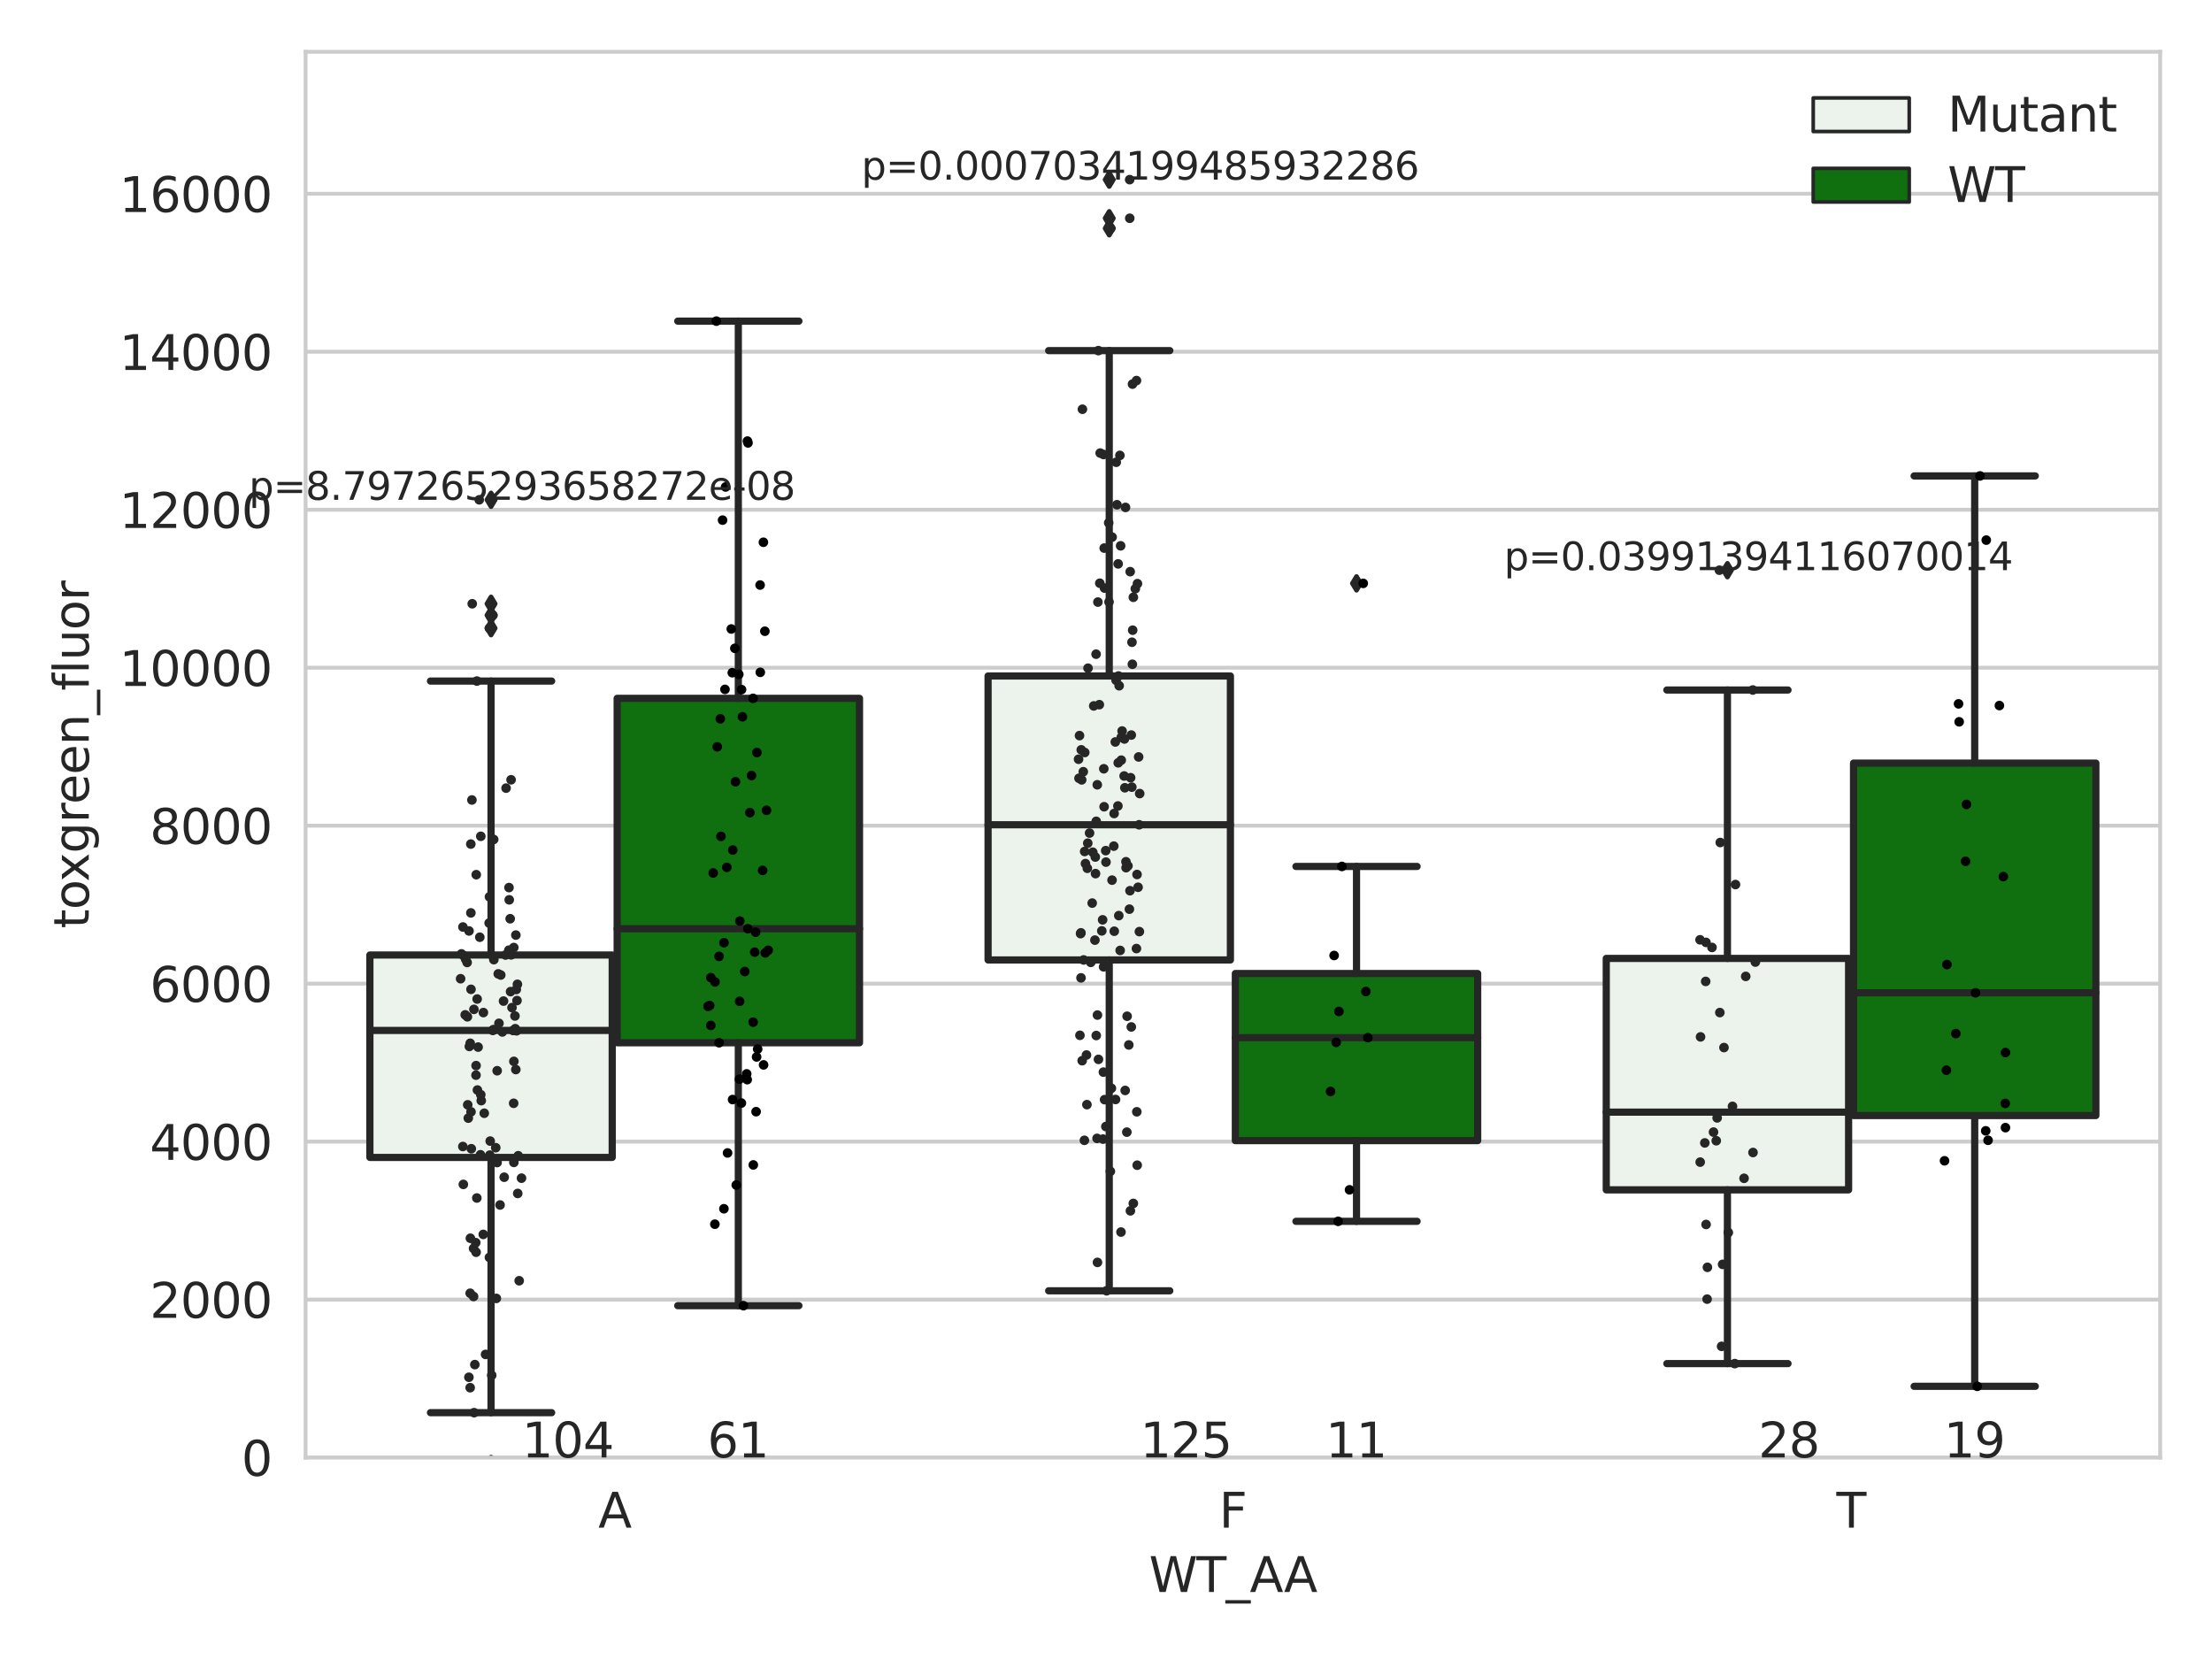 <?xml version="1.0" encoding="utf-8" standalone="no"?>
<!DOCTYPE svg PUBLIC "-//W3C//DTD SVG 1.1//EN"
  "http://www.w3.org/Graphics/SVG/1.1/DTD/svg11.dtd">
<svg xmlns:xlink="http://www.w3.org/1999/xlink" width="460.8pt" height="345.6pt" viewBox="0 0 460.8 345.6" xmlns="http://www.w3.org/2000/svg" version="1.1">
 <defs>
  <style type="text/css">*{stroke-linejoin: round; stroke-linecap: butt}</style>
 </defs>
 <g id="figure_1">
  <g id="patch_1">
   <path d="M 0 345.6 
L 460.8 345.6 
L 460.8 0 
L 0 0 
z
" style="fill: #ffffff"/>
  </g>
  <g id="axes_1">
   <g id="patch_2">
    <path d="M 63.661 303.64 
L 450 303.64 
L 450 10.8 
L 63.661 10.8 
z
" style="fill: #ffffff"/>
   </g>
   <g id="matplotlib.axis_1">
    <g id="xtick_1">
     <g id="text_1">
      <!-- A -->
      <g style="fill: #262626" transform="translate(124.631 318.238)scale(0.1 -0.1)">
       <defs>
        <path id="DejaVuSans-41" d="M 2188 4044 
L 1331 1722 
L 3047 1722 
L 2188 4044 
z
M 1831 4666 
L 2547 4666 
L 4325 0 
L 3669 0 
L 3244 1197 
L 1141 1197 
L 716 0 
L 50 0 
L 1831 4666 
z
" transform="scale(0.016)"/>
       </defs>
       <use xlink:href="#DejaVuSans-41"/>
      </g>
     </g>
    </g>
    <g id="xtick_2">
     <g id="text_2">
      <!-- F -->
      <g style="fill: #262626" transform="translate(253.955 318.238)scale(0.1 -0.1)">
       <defs>
        <path id="DejaVuSans-46" d="M 628 4666 
L 3309 4666 
L 3309 4134 
L 1259 4134 
L 1259 2759 
L 3109 2759 
L 3109 2228 
L 1259 2228 
L 1259 0 
L 628 0 
L 628 4666 
z
" transform="scale(0.016)"/>
       </defs>
       <use xlink:href="#DejaVuSans-46"/>
      </g>
     </g>
    </g>
    <g id="xtick_3">
     <g id="text_3">
      <!-- T -->
      <g style="fill: #262626" transform="translate(382.556 318.238)scale(0.1 -0.1)">
       <defs>
        <path id="DejaVuSans-54" d="M -19 4666 
L 3928 4666 
L 3928 4134 
L 2272 4134 
L 2272 0 
L 1638 0 
L 1638 4134 
L -19 4134 
L -19 4666 
z
" transform="scale(0.016)"/>
       </defs>
       <use xlink:href="#DejaVuSans-54"/>
      </g>
     </g>
    </g>
    <g id="text_4">
     <!-- WT_AA -->
     <g style="fill: #262626" transform="translate(239.355 331.638)scale(0.1 -0.1)">
      <defs>
       <path id="DejaVuSans-57" d="M 213 4666 
L 850 4666 
L 1831 722 
L 2809 4666 
L 3519 4666 
L 4500 722 
L 5478 4666 
L 6119 4666 
L 4947 0 
L 4153 0 
L 3169 4050 
L 2175 0 
L 1381 0 
L 213 4666 
z
" transform="scale(0.016)"/>
       <path id="DejaVuSans-5f" d="M 3263 -1063 
L 3263 -1509 
L -63 -1509 
L -63 -1063 
L 3263 -1063 
z
" transform="scale(0.016)"/>
      </defs>
      <use xlink:href="#DejaVuSans-57"/>
      <use xlink:href="#DejaVuSans-54" x="98.877"/>
      <use xlink:href="#DejaVuSans-5f" x="159.961"/>
      <use xlink:href="#DejaVuSans-41" x="209.961"/>
      <use xlink:href="#DejaVuSans-41" x="281.119"/>
     </g>
    </g>
   </g>
   <g id="matplotlib.axis_2">
    <g id="ytick_1">
     <g id="line2d_1">
      <path d="M 63.661 303.64 
L 450 303.64 
" clip-path="url(#p5f4fa8467b)" style="fill: none; stroke: #cccccc; stroke-width: 0.8; stroke-linecap: round"/>
     </g>
     <g id="text_5">
      <!-- 0 -->
      <g style="fill: #262626" transform="translate(50.299 307.439)scale(0.1 -0.1)">
       <defs>
        <path id="DejaVuSans-30" d="M 2034 4250 
Q 1547 4250 1301 3770 
Q 1056 3291 1056 2328 
Q 1056 1369 1301 889 
Q 1547 409 2034 409 
Q 2525 409 2770 889 
Q 3016 1369 3016 2328 
Q 3016 3291 2770 3770 
Q 2525 4250 2034 4250 
z
M 2034 4750 
Q 2819 4750 3233 4129 
Q 3647 3509 3647 2328 
Q 3647 1150 3233 529 
Q 2819 -91 2034 -91 
Q 1250 -91 836 529 
Q 422 1150 422 2328 
Q 422 3509 836 4129 
Q 1250 4750 2034 4750 
z
" transform="scale(0.016)"/>
       </defs>
       <use xlink:href="#DejaVuSans-30"/>
      </g>
     </g>
    </g>
    <g id="ytick_2">
     <g id="line2d_2">
      <path d="M 63.661 270.73 
L 450 270.73 
" clip-path="url(#p5f4fa8467b)" style="fill: none; stroke: #cccccc; stroke-width: 0.8; stroke-linecap: round"/>
     </g>
     <g id="text_6">
      <!-- 2000 -->
      <g style="fill: #262626" transform="translate(31.211 274.53)scale(0.1 -0.1)">
       <defs>
        <path id="DejaVuSans-32" d="M 1228 531 
L 3431 531 
L 3431 0 
L 469 0 
L 469 531 
Q 828 903 1448 1529 
Q 2069 2156 2228 2338 
Q 2531 2678 2651 2914 
Q 2772 3150 2772 3378 
Q 2772 3750 2511 3984 
Q 2250 4219 1831 4219 
Q 1534 4219 1204 4116 
Q 875 4013 500 3803 
L 500 4441 
Q 881 4594 1212 4672 
Q 1544 4750 1819 4750 
Q 2544 4750 2975 4387 
Q 3406 4025 3406 3419 
Q 3406 3131 3298 2873 
Q 3191 2616 2906 2266 
Q 2828 2175 2409 1742 
Q 1991 1309 1228 531 
z
" transform="scale(0.016)"/>
       </defs>
       <use xlink:href="#DejaVuSans-32"/>
       <use xlink:href="#DejaVuSans-30" x="63.623"/>
       <use xlink:href="#DejaVuSans-30" x="127.246"/>
       <use xlink:href="#DejaVuSans-30" x="190.869"/>
      </g>
     </g>
    </g>
    <g id="ytick_3">
     <g id="line2d_3">
      <path d="M 63.661 237.821 
L 450 237.821 
" clip-path="url(#p5f4fa8467b)" style="fill: none; stroke: #cccccc; stroke-width: 0.8; stroke-linecap: round"/>
     </g>
     <g id="text_7">
      <!-- 4000 -->
      <g style="fill: #262626" transform="translate(31.211 241.62)scale(0.1 -0.1)">
       <defs>
        <path id="DejaVuSans-34" d="M 2419 4116 
L 825 1625 
L 2419 1625 
L 2419 4116 
z
M 2253 4666 
L 3047 4666 
L 3047 1625 
L 3713 1625 
L 3713 1100 
L 3047 1100 
L 3047 0 
L 2419 0 
L 2419 1100 
L 313 1100 
L 313 1709 
L 2253 4666 
z
" transform="scale(0.016)"/>
       </defs>
       <use xlink:href="#DejaVuSans-34"/>
       <use xlink:href="#DejaVuSans-30" x="63.623"/>
       <use xlink:href="#DejaVuSans-30" x="127.246"/>
       <use xlink:href="#DejaVuSans-30" x="190.869"/>
      </g>
     </g>
    </g>
    <g id="ytick_4">
     <g id="line2d_4">
      <path d="M 63.661 204.911 
L 450 204.911 
" clip-path="url(#p5f4fa8467b)" style="fill: none; stroke: #cccccc; stroke-width: 0.8; stroke-linecap: round"/>
     </g>
     <g id="text_8">
      <!-- 6000 -->
      <g style="fill: #262626" transform="translate(31.211 208.711)scale(0.1 -0.1)">
       <defs>
        <path id="DejaVuSans-36" d="M 2113 2584 
Q 1688 2584 1439 2293 
Q 1191 2003 1191 1497 
Q 1191 994 1439 701 
Q 1688 409 2113 409 
Q 2538 409 2786 701 
Q 3034 994 3034 1497 
Q 3034 2003 2786 2293 
Q 2538 2584 2113 2584 
z
M 3366 4563 
L 3366 3988 
Q 3128 4100 2886 4159 
Q 2644 4219 2406 4219 
Q 1781 4219 1451 3797 
Q 1122 3375 1075 2522 
Q 1259 2794 1537 2939 
Q 1816 3084 2150 3084 
Q 2853 3084 3261 2657 
Q 3669 2231 3669 1497 
Q 3669 778 3244 343 
Q 2819 -91 2113 -91 
Q 1303 -91 875 529 
Q 447 1150 447 2328 
Q 447 3434 972 4092 
Q 1497 4750 2381 4750 
Q 2619 4750 2861 4703 
Q 3103 4656 3366 4563 
z
" transform="scale(0.016)"/>
       </defs>
       <use xlink:href="#DejaVuSans-36"/>
       <use xlink:href="#DejaVuSans-30" x="63.623"/>
       <use xlink:href="#DejaVuSans-30" x="127.246"/>
       <use xlink:href="#DejaVuSans-30" x="190.869"/>
      </g>
     </g>
    </g>
    <g id="ytick_5">
     <g id="line2d_5">
      <path d="M 63.661 172.002 
L 450 172.002 
" clip-path="url(#p5f4fa8467b)" style="fill: none; stroke: #cccccc; stroke-width: 0.8; stroke-linecap: round"/>
     </g>
     <g id="text_9">
      <!-- 8000 -->
      <g style="fill: #262626" transform="translate(31.211 175.801)scale(0.1 -0.1)">
       <defs>
        <path id="DejaVuSans-38" d="M 2034 2216 
Q 1584 2216 1326 1975 
Q 1069 1734 1069 1313 
Q 1069 891 1326 650 
Q 1584 409 2034 409 
Q 2484 409 2743 651 
Q 3003 894 3003 1313 
Q 3003 1734 2745 1975 
Q 2488 2216 2034 2216 
z
M 1403 2484 
Q 997 2584 770 2862 
Q 544 3141 544 3541 
Q 544 4100 942 4425 
Q 1341 4750 2034 4750 
Q 2731 4750 3128 4425 
Q 3525 4100 3525 3541 
Q 3525 3141 3298 2862 
Q 3072 2584 2669 2484 
Q 3125 2378 3379 2068 
Q 3634 1759 3634 1313 
Q 3634 634 3220 271 
Q 2806 -91 2034 -91 
Q 1263 -91 848 271 
Q 434 634 434 1313 
Q 434 1759 690 2068 
Q 947 2378 1403 2484 
z
M 1172 3481 
Q 1172 3119 1398 2916 
Q 1625 2713 2034 2713 
Q 2441 2713 2670 2916 
Q 2900 3119 2900 3481 
Q 2900 3844 2670 4047 
Q 2441 4250 2034 4250 
Q 1625 4250 1398 4047 
Q 1172 3844 1172 3481 
z
" transform="scale(0.016)"/>
       </defs>
       <use xlink:href="#DejaVuSans-38"/>
       <use xlink:href="#DejaVuSans-30" x="63.623"/>
       <use xlink:href="#DejaVuSans-30" x="127.246"/>
       <use xlink:href="#DejaVuSans-30" x="190.869"/>
      </g>
     </g>
    </g>
    <g id="ytick_6">
     <g id="line2d_6">
      <path d="M 63.661 139.092 
L 450 139.092 
" clip-path="url(#p5f4fa8467b)" style="fill: none; stroke: #cccccc; stroke-width: 0.8; stroke-linecap: round"/>
     </g>
     <g id="text_10">
      <!-- 10000 -->
      <g style="fill: #262626" transform="translate(24.849 142.892)scale(0.1 -0.1)">
       <defs>
        <path id="DejaVuSans-31" d="M 794 531 
L 1825 531 
L 1825 4091 
L 703 3866 
L 703 4441 
L 1819 4666 
L 2450 4666 
L 2450 531 
L 3481 531 
L 3481 0 
L 794 0 
L 794 531 
z
" transform="scale(0.016)"/>
       </defs>
       <use xlink:href="#DejaVuSans-31"/>
       <use xlink:href="#DejaVuSans-30" x="63.623"/>
       <use xlink:href="#DejaVuSans-30" x="127.246"/>
       <use xlink:href="#DejaVuSans-30" x="190.869"/>
       <use xlink:href="#DejaVuSans-30" x="254.492"/>
      </g>
     </g>
    </g>
    <g id="ytick_7">
     <g id="line2d_7">
      <path d="M 63.661 106.183 
L 450 106.183 
" clip-path="url(#p5f4fa8467b)" style="fill: none; stroke: #cccccc; stroke-width: 0.8; stroke-linecap: round"/>
     </g>
     <g id="text_11">
      <!-- 12000 -->
      <g style="fill: #262626" transform="translate(24.849 109.982)scale(0.1 -0.1)">
       <use xlink:href="#DejaVuSans-31"/>
       <use xlink:href="#DejaVuSans-32" x="63.623"/>
       <use xlink:href="#DejaVuSans-30" x="127.246"/>
       <use xlink:href="#DejaVuSans-30" x="190.869"/>
       <use xlink:href="#DejaVuSans-30" x="254.492"/>
      </g>
     </g>
    </g>
    <g id="ytick_8">
     <g id="line2d_8">
      <path d="M 63.661 73.273 
L 450 73.273 
" clip-path="url(#p5f4fa8467b)" style="fill: none; stroke: #cccccc; stroke-width: 0.8; stroke-linecap: round"/>
     </g>
     <g id="text_12">
      <!-- 14000 -->
      <g style="fill: #262626" transform="translate(24.849 77.072)scale(0.1 -0.1)">
       <use xlink:href="#DejaVuSans-31"/>
       <use xlink:href="#DejaVuSans-34" x="63.623"/>
       <use xlink:href="#DejaVuSans-30" x="127.246"/>
       <use xlink:href="#DejaVuSans-30" x="190.869"/>
       <use xlink:href="#DejaVuSans-30" x="254.492"/>
      </g>
     </g>
    </g>
    <g id="ytick_9">
     <g id="line2d_9">
      <path d="M 63.661 40.364 
L 450 40.364 
" clip-path="url(#p5f4fa8467b)" style="fill: none; stroke: #cccccc; stroke-width: 0.8; stroke-linecap: round"/>
     </g>
     <g id="text_13">
      <!-- 16000 -->
      <g style="fill: #262626" transform="translate(24.849 44.163)scale(0.1 -0.1)">
       <use xlink:href="#DejaVuSans-31"/>
       <use xlink:href="#DejaVuSans-36" x="63.623"/>
       <use xlink:href="#DejaVuSans-30" x="127.246"/>
       <use xlink:href="#DejaVuSans-30" x="190.869"/>
       <use xlink:href="#DejaVuSans-30" x="254.492"/>
      </g>
     </g>
    </g>
    <g id="text_14">
     <!-- toxgreen_fluor -->
     <g style="fill: #262626" transform="translate(18.491 193.415)rotate(-90)scale(0.1 -0.1)">
      <defs>
       <path id="DejaVuSans-74" d="M 1172 4494 
L 1172 3500 
L 2356 3500 
L 2356 3053 
L 1172 3053 
L 1172 1153 
Q 1172 725 1289 603 
Q 1406 481 1766 481 
L 2356 481 
L 2356 0 
L 1766 0 
Q 1100 0 847 248 
Q 594 497 594 1153 
L 594 3053 
L 172 3053 
L 172 3500 
L 594 3500 
L 594 4494 
L 1172 4494 
z
" transform="scale(0.016)"/>
       <path id="DejaVuSans-6f" d="M 1959 3097 
Q 1497 3097 1228 2736 
Q 959 2375 959 1747 
Q 959 1119 1226 758 
Q 1494 397 1959 397 
Q 2419 397 2687 759 
Q 2956 1122 2956 1747 
Q 2956 2369 2687 2733 
Q 2419 3097 1959 3097 
z
M 1959 3584 
Q 2709 3584 3137 3096 
Q 3566 2609 3566 1747 
Q 3566 888 3137 398 
Q 2709 -91 1959 -91 
Q 1206 -91 779 398 
Q 353 888 353 1747 
Q 353 2609 779 3096 
Q 1206 3584 1959 3584 
z
" transform="scale(0.016)"/>
       <path id="DejaVuSans-78" d="M 3513 3500 
L 2247 1797 
L 3578 0 
L 2900 0 
L 1881 1375 
L 863 0 
L 184 0 
L 1544 1831 
L 300 3500 
L 978 3500 
L 1906 2253 
L 2834 3500 
L 3513 3500 
z
" transform="scale(0.016)"/>
       <path id="DejaVuSans-67" d="M 2906 1791 
Q 2906 2416 2648 2759 
Q 2391 3103 1925 3103 
Q 1463 3103 1205 2759 
Q 947 2416 947 1791 
Q 947 1169 1205 825 
Q 1463 481 1925 481 
Q 2391 481 2648 825 
Q 2906 1169 2906 1791 
z
M 3481 434 
Q 3481 -459 3084 -895 
Q 2688 -1331 1869 -1331 
Q 1566 -1331 1297 -1286 
Q 1028 -1241 775 -1147 
L 775 -588 
Q 1028 -725 1275 -790 
Q 1522 -856 1778 -856 
Q 2344 -856 2625 -561 
Q 2906 -266 2906 331 
L 2906 616 
Q 2728 306 2450 153 
Q 2172 0 1784 0 
Q 1141 0 747 490 
Q 353 981 353 1791 
Q 353 2603 747 3093 
Q 1141 3584 1784 3584 
Q 2172 3584 2450 3431 
Q 2728 3278 2906 2969 
L 2906 3500 
L 3481 3500 
L 3481 434 
z
" transform="scale(0.016)"/>
       <path id="DejaVuSans-72" d="M 2631 2963 
Q 2534 3019 2420 3045 
Q 2306 3072 2169 3072 
Q 1681 3072 1420 2755 
Q 1159 2438 1159 1844 
L 1159 0 
L 581 0 
L 581 3500 
L 1159 3500 
L 1159 2956 
Q 1341 3275 1631 3429 
Q 1922 3584 2338 3584 
Q 2397 3584 2469 3576 
Q 2541 3569 2628 3553 
L 2631 2963 
z
" transform="scale(0.016)"/>
       <path id="DejaVuSans-65" d="M 3597 1894 
L 3597 1613 
L 953 1613 
Q 991 1019 1311 708 
Q 1631 397 2203 397 
Q 2534 397 2845 478 
Q 3156 559 3463 722 
L 3463 178 
Q 3153 47 2828 -22 
Q 2503 -91 2169 -91 
Q 1331 -91 842 396 
Q 353 884 353 1716 
Q 353 2575 817 3079 
Q 1281 3584 2069 3584 
Q 2775 3584 3186 3129 
Q 3597 2675 3597 1894 
z
M 3022 2063 
Q 3016 2534 2758 2815 
Q 2500 3097 2075 3097 
Q 1594 3097 1305 2825 
Q 1016 2553 972 2059 
L 3022 2063 
z
" transform="scale(0.016)"/>
       <path id="DejaVuSans-6e" d="M 3513 2113 
L 3513 0 
L 2938 0 
L 2938 2094 
Q 2938 2591 2744 2837 
Q 2550 3084 2163 3084 
Q 1697 3084 1428 2787 
Q 1159 2491 1159 1978 
L 1159 0 
L 581 0 
L 581 3500 
L 1159 3500 
L 1159 2956 
Q 1366 3272 1645 3428 
Q 1925 3584 2291 3584 
Q 2894 3584 3203 3211 
Q 3513 2838 3513 2113 
z
" transform="scale(0.016)"/>
       <path id="DejaVuSans-66" d="M 2375 4863 
L 2375 4384 
L 1825 4384 
Q 1516 4384 1395 4259 
Q 1275 4134 1275 3809 
L 1275 3500 
L 2222 3500 
L 2222 3053 
L 1275 3053 
L 1275 0 
L 697 0 
L 697 3053 
L 147 3053 
L 147 3500 
L 697 3500 
L 697 3744 
Q 697 4328 969 4595 
Q 1241 4863 1831 4863 
L 2375 4863 
z
" transform="scale(0.016)"/>
       <path id="DejaVuSans-6c" d="M 603 4863 
L 1178 4863 
L 1178 0 
L 603 0 
L 603 4863 
z
" transform="scale(0.016)"/>
       <path id="DejaVuSans-75" d="M 544 1381 
L 544 3500 
L 1119 3500 
L 1119 1403 
Q 1119 906 1312 657 
Q 1506 409 1894 409 
Q 2359 409 2629 706 
Q 2900 1003 2900 1516 
L 2900 3500 
L 3475 3500 
L 3475 0 
L 2900 0 
L 2900 538 
Q 2691 219 2414 64 
Q 2138 -91 1772 -91 
Q 1169 -91 856 284 
Q 544 659 544 1381 
z
M 1991 3584 
L 1991 3584 
z
" transform="scale(0.016)"/>
      </defs>
      <use xlink:href="#DejaVuSans-74"/>
      <use xlink:href="#DejaVuSans-6f" x="39.209"/>
      <use xlink:href="#DejaVuSans-78" x="97.266"/>
      <use xlink:href="#DejaVuSans-67" x="156.445"/>
      <use xlink:href="#DejaVuSans-72" x="219.922"/>
      <use xlink:href="#DejaVuSans-65" x="258.785"/>
      <use xlink:href="#DejaVuSans-65" x="320.309"/>
      <use xlink:href="#DejaVuSans-6e" x="381.832"/>
      <use xlink:href="#DejaVuSans-5f" x="445.211"/>
      <use xlink:href="#DejaVuSans-66" x="495.211"/>
      <use xlink:href="#DejaVuSans-6c" x="530.416"/>
      <use xlink:href="#DejaVuSans-75" x="558.199"/>
      <use xlink:href="#DejaVuSans-6f" x="621.578"/>
      <use xlink:href="#DejaVuSans-72" x="682.76"/>
     </g>
    </g>
   </g>
   <g id="patch_3">
    <path d="M 77.054 241.11 
L 127.536 241.11 
L 127.536 198.941 
L 77.054 198.941 
L 77.054 241.11 
z
" clip-path="url(#p5f4fa8467b)" style="fill: #ecf2ec; stroke: #262626; stroke-width: 1.5; stroke-linejoin: miter"/>
   </g>
   <g id="patch_4">
    <path d="M 128.566 217.222 
L 179.048 217.222 
L 179.048 145.478 
L 128.566 145.478 
L 128.566 217.222 
z
" clip-path="url(#p5f4fa8467b)" style="fill: #107010; stroke: #262626; stroke-width: 1.5; stroke-linejoin: miter"/>
   </g>
   <g id="patch_5">
    <path d="M 205.834 199.974 
L 256.316 199.974 
L 256.316 140.822 
L 205.834 140.822 
L 205.834 199.974 
z
" clip-path="url(#p5f4fa8467b)" style="fill: #ecf2ec; stroke: #262626; stroke-width: 1.5; stroke-linejoin: miter"/>
   </g>
   <g id="patch_6">
    <path d="M 257.346 237.614 
L 307.827 237.614 
L 307.827 202.798 
L 257.346 202.798 
L 257.346 237.614 
z
" clip-path="url(#p5f4fa8467b)" style="fill: #107010; stroke: #262626; stroke-width: 1.5; stroke-linejoin: miter"/>
   </g>
   <g id="patch_7">
    <path d="M 334.613 247.867 
L 385.095 247.867 
L 385.095 199.656 
L 334.613 199.656 
L 334.613 247.867 
z
" clip-path="url(#p5f4fa8467b)" style="fill: #ecf2ec; stroke: #262626; stroke-width: 1.5; stroke-linejoin: miter"/>
   </g>
   <g id="patch_8">
    <path d="M 386.125 232.387 
L 436.607 232.387 
L 436.607 158.971 
L 386.125 158.971 
L 386.125 232.387 
z
" clip-path="url(#p5f4fa8467b)" style="fill: #107010; stroke: #262626; stroke-width: 1.5; stroke-linejoin: miter"/>
   </g>
   <g id="patch_9">
    <path d="M 128.051 303.64 
L 128.051 303.64 
L 128.051 303.64 
L 128.051 303.64 
z
" clip-path="url(#p5f4fa8467b)" style="fill: #ecf2ec; stroke: #262626; stroke-width: 0.75; stroke-linejoin: miter"/>
   </g>
   <g id="patch_10">
    <path d="M 128.051 303.64 
L 128.051 303.64 
L 128.051 303.64 
L 128.051 303.64 
z
" clip-path="url(#p5f4fa8467b)" style="fill: #107010; stroke: #262626; stroke-width: 0.75; stroke-linejoin: miter"/>
   </g>
   <g id="PathCollection_1"/>
   <g id="PathCollection_2"/>
   <g id="line2d_10">
    <path d="M 102.295 241.11 
L 102.295 294.284 
" clip-path="url(#p5f4fa8467b)" style="fill: none; stroke: #262626; stroke-width: 1.5; stroke-linecap: round"/>
   </g>
   <g id="line2d_11">
    <path d="M 102.295 198.941 
L 102.295 141.877 
" clip-path="url(#p5f4fa8467b)" style="fill: none; stroke: #262626; stroke-width: 1.5; stroke-linecap: round"/>
   </g>
   <g id="line2d_12">
    <path d="M 89.675 294.284 
L 114.916 294.284 
" clip-path="url(#p5f4fa8467b)" style="fill: none; stroke: #262626; stroke-width: 1.5; stroke-linecap: round"/>
   </g>
   <g id="line2d_13">
    <path d="M 89.675 141.877 
L 114.916 141.877 
" clip-path="url(#p5f4fa8467b)" style="fill: none; stroke: #262626; stroke-width: 1.5; stroke-linecap: round"/>
   </g>
   <g id="line2d_14">
    <defs>
     <path id="m5e16fb7db2" d="M -0 1.414 
L 0.849 0 
L 0 -1.414 
L -0.849 -0 
z
" style="stroke: #262626; stroke-linejoin: miter"/>
    </defs>
    <g clip-path="url(#p5f4fa8467b)">
     <use xlink:href="#m5e16fb7db2" x="102.295" y="325.236" style="fill: #262626; stroke: #262626; stroke-linejoin: miter"/>
     <use xlink:href="#m5e16fb7db2" x="102.295" y="304.978" style="fill: #262626; stroke: #262626; stroke-linejoin: miter"/>
     <use xlink:href="#m5e16fb7db2" x="102.295" y="125.775" style="fill: #262626; stroke: #262626; stroke-linejoin: miter"/>
     <use xlink:href="#m5e16fb7db2" x="102.295" y="104.117" style="fill: #262626; stroke: #262626; stroke-linejoin: miter"/>
     <use xlink:href="#m5e16fb7db2" x="102.295" y="128.169" style="fill: #262626; stroke: #262626; stroke-linejoin: miter"/>
     <use xlink:href="#m5e16fb7db2" x="102.295" y="130.863" style="fill: #262626; stroke: #262626; stroke-linejoin: miter"/>
    </g>
   </g>
   <g id="line2d_15">
    <path d="M 153.807 217.222 
L 153.807 271.994 
" clip-path="url(#p5f4fa8467b)" style="fill: none; stroke: #262626; stroke-width: 1.5; stroke-linecap: round"/>
   </g>
   <g id="line2d_16">
    <path d="M 153.807 145.478 
L 153.807 66.898 
" clip-path="url(#p5f4fa8467b)" style="fill: none; stroke: #262626; stroke-width: 1.5; stroke-linecap: round"/>
   </g>
   <g id="line2d_17">
    <path d="M 141.187 271.994 
L 166.427 271.994 
" clip-path="url(#p5f4fa8467b)" style="fill: none; stroke: #262626; stroke-width: 1.5; stroke-linecap: round"/>
   </g>
   <g id="line2d_18">
    <path d="M 141.187 66.898 
L 166.427 66.898 
" clip-path="url(#p5f4fa8467b)" style="fill: none; stroke: #262626; stroke-width: 1.5; stroke-linecap: round"/>
   </g>
   <g id="line2d_19"/>
   <g id="line2d_20">
    <path d="M 231.075 199.974 
L 231.075 268.897 
" clip-path="url(#p5f4fa8467b)" style="fill: none; stroke: #262626; stroke-width: 1.5; stroke-linecap: round"/>
   </g>
   <g id="line2d_21">
    <path d="M 231.075 140.822 
L 231.075 73.038 
" clip-path="url(#p5f4fa8467b)" style="fill: none; stroke: #262626; stroke-width: 1.5; stroke-linecap: round"/>
   </g>
   <g id="line2d_22">
    <path d="M 218.454 268.897 
L 243.695 268.897 
" clip-path="url(#p5f4fa8467b)" style="fill: none; stroke: #262626; stroke-width: 1.5; stroke-linecap: round"/>
   </g>
   <g id="line2d_23">
    <path d="M 218.454 73.038 
L 243.695 73.038 
" clip-path="url(#p5f4fa8467b)" style="fill: none; stroke: #262626; stroke-width: 1.5; stroke-linecap: round"/>
   </g>
   <g id="line2d_24">
    <g clip-path="url(#p5f4fa8467b)">
     <use xlink:href="#m5e16fb7db2" x="231.075" y="47.56" style="fill: #262626; stroke: #262626; stroke-linejoin: miter"/>
     <use xlink:href="#m5e16fb7db2" x="231.075" y="37.422" style="fill: #262626; stroke: #262626; stroke-linejoin: miter"/>
     <use xlink:href="#m5e16fb7db2" x="231.075" y="45.467" style="fill: #262626; stroke: #262626; stroke-linejoin: miter"/>
    </g>
   </g>
   <g id="line2d_25">
    <path d="M 282.587 237.614 
L 282.587 254.424 
" clip-path="url(#p5f4fa8467b)" style="fill: none; stroke: #262626; stroke-width: 1.5; stroke-linecap: round"/>
   </g>
   <g id="line2d_26">
    <path d="M 282.587 202.798 
L 282.587 180.495 
" clip-path="url(#p5f4fa8467b)" style="fill: none; stroke: #262626; stroke-width: 1.5; stroke-linecap: round"/>
   </g>
   <g id="line2d_27">
    <path d="M 269.966 254.424 
L 295.207 254.424 
" clip-path="url(#p5f4fa8467b)" style="fill: none; stroke: #262626; stroke-width: 1.5; stroke-linecap: round"/>
   </g>
   <g id="line2d_28">
    <path d="M 269.966 180.495 
L 295.207 180.495 
" clip-path="url(#p5f4fa8467b)" style="fill: none; stroke: #262626; stroke-width: 1.5; stroke-linecap: round"/>
   </g>
   <g id="line2d_29">
    <g clip-path="url(#p5f4fa8467b)">
     <use xlink:href="#m5e16fb7db2" x="282.587" y="373.609" style="fill: #262626; stroke: #262626; stroke-linejoin: miter"/>
     <use xlink:href="#m5e16fb7db2" x="282.587" y="121.528" style="fill: #262626; stroke: #262626; stroke-linejoin: miter"/>
    </g>
   </g>
   <g id="line2d_30">
    <path d="M 359.854 247.867 
L 359.854 284.064 
" clip-path="url(#p5f4fa8467b)" style="fill: none; stroke: #262626; stroke-width: 1.5; stroke-linecap: round"/>
   </g>
   <g id="line2d_31">
    <path d="M 359.854 199.656 
L 359.854 143.743 
" clip-path="url(#p5f4fa8467b)" style="fill: none; stroke: #262626; stroke-width: 1.5; stroke-linecap: round"/>
   </g>
   <g id="line2d_32">
    <path d="M 347.234 284.064 
L 372.475 284.064 
" clip-path="url(#p5f4fa8467b)" style="fill: none; stroke: #262626; stroke-width: 1.5; stroke-linecap: round"/>
   </g>
   <g id="line2d_33">
    <path d="M 347.234 143.743 
L 372.475 143.743 
" clip-path="url(#p5f4fa8467b)" style="fill: none; stroke: #262626; stroke-width: 1.5; stroke-linecap: round"/>
   </g>
   <g id="line2d_34">
    <g clip-path="url(#p5f4fa8467b)">
     <use xlink:href="#m5e16fb7db2" x="359.854" y="118.781" style="fill: #262626; stroke: #262626; stroke-linejoin: miter"/>
    </g>
   </g>
   <g id="line2d_35">
    <path d="M 411.366 232.387 
L 411.366 288.797 
" clip-path="url(#p5f4fa8467b)" style="fill: none; stroke: #262626; stroke-width: 1.5; stroke-linecap: round"/>
   </g>
   <g id="line2d_36">
    <path d="M 411.366 158.971 
L 411.366 99.146 
" clip-path="url(#p5f4fa8467b)" style="fill: none; stroke: #262626; stroke-width: 1.5; stroke-linecap: round"/>
   </g>
   <g id="line2d_37">
    <path d="M 398.746 288.797 
L 423.987 288.797 
" clip-path="url(#p5f4fa8467b)" style="fill: none; stroke: #262626; stroke-width: 1.5; stroke-linecap: round"/>
   </g>
   <g id="line2d_38">
    <path d="M 398.746 99.146 
L 423.987 99.146 
" clip-path="url(#p5f4fa8467b)" style="fill: none; stroke: #262626; stroke-width: 1.5; stroke-linecap: round"/>
   </g>
   <g id="line2d_39"/>
   <g id="line2d_40">
    <path d="M 77.054 214.664 
L 127.536 214.664 
" clip-path="url(#p5f4fa8467b)" style="fill: none; stroke: #262626; stroke-width: 1.5; stroke-linecap: round"/>
   </g>
   <g id="line2d_41">
    <path d="M 128.566 193.473 
L 179.048 193.473 
" clip-path="url(#p5f4fa8467b)" style="fill: none; stroke: #262626; stroke-width: 1.5; stroke-linecap: round"/>
   </g>
   <g id="line2d_42">
    <path d="M 205.834 171.814 
L 256.316 171.814 
" clip-path="url(#p5f4fa8467b)" style="fill: none; stroke: #262626; stroke-width: 1.5; stroke-linecap: round"/>
   </g>
   <g id="line2d_43">
    <path d="M 257.346 216.168 
L 307.827 216.168 
" clip-path="url(#p5f4fa8467b)" style="fill: none; stroke: #262626; stroke-width: 1.5; stroke-linecap: round"/>
   </g>
   <g id="line2d_44">
    <path d="M 334.613 231.676 
L 385.095 231.676 
" clip-path="url(#p5f4fa8467b)" style="fill: none; stroke: #262626; stroke-width: 1.5; stroke-linecap: round"/>
   </g>
   <g id="line2d_45">
    <path d="M 386.125 206.816 
L 436.607 206.816 
" clip-path="url(#p5f4fa8467b)" style="fill: none; stroke: #262626; stroke-width: 1.5; stroke-linecap: round"/>
   </g>
   <g id="patch_11">
    <path d="M 63.661 303.64 
L 63.661 10.8 
" style="fill: none; stroke: #cccccc; stroke-width: 0.8; stroke-linejoin: miter; stroke-linecap: square"/>
   </g>
   <g id="patch_12">
    <path d="M 450 303.64 
L 450 10.8 
" style="fill: none; stroke: #cccccc; stroke-width: 0.8; stroke-linejoin: miter; stroke-linecap: square"/>
   </g>
   <g id="patch_13">
    <path d="M 63.661 303.64 
L 450 303.64 
" style="fill: none; stroke: #cccccc; stroke-width: 0.8; stroke-linejoin: miter; stroke-linecap: square"/>
   </g>
   <g id="patch_14">
    <path d="M 63.661 10.8 
L 450 10.8 
" style="fill: none; stroke: #cccccc; stroke-width: 0.8; stroke-linejoin: miter; stroke-linecap: square"/>
   </g>
   <g id="PathCollection_3">
    <defs>
     <path id="C0_0_a7b228930b" d="M 0 1 
C 0.265 1 0.52 0.895 0.707 0.707 
C 0.895 0.52 1 0.265 1 -0 
C 1 -0.265 0.895 -0.52 0.707 -0.707 
C 0.52 -0.895 0.265 -1 0 -1 
C -0.265 -1 -0.52 -0.895 -0.707 -0.707 
C -0.895 -0.52 -1 -0.265 -1 0 
C -1 0.265 -0.895 0.52 -0.707 0.707 
C -0.52 0.895 -0.265 1 0 1 
z
"/>
    </defs>
    <g clip-path="url(#p5f4fa8467b)">
     <use xlink:href="#C0_0_a7b228930b" x="98.119" y="231.616" style="fill: #262626"/>
    </g>
    <g clip-path="url(#p5f4fa8467b)">
     <use xlink:href="#C0_0_a7b228930b" x="99.212" y="182.211" style="fill: #262626"/>
    </g>
    <g clip-path="url(#p5f4fa8467b)">
     <use xlink:href="#C0_0_a7b228930b" x="106.889" y="214.67" style="fill: #262626"/>
    </g>
    <g clip-path="url(#p5f4fa8467b)">
     <use xlink:href="#C0_0_a7b228930b" x="100.254" y="229.283" style="fill: #262626"/>
    </g>
    <g clip-path="url(#p5f4fa8467b)">
     <use xlink:href="#C0_0_a7b228930b" x="107.7" y="208.435" style="fill: #262626"/>
    </g>
    <g clip-path="url(#p5f4fa8467b)">
     <use xlink:href="#C0_0_a7b228930b" x="107.048" y="242.151" style="fill: #262626"/>
    </g>
    <g clip-path="url(#p5f4fa8467b)">
     <use xlink:href="#C0_0_a7b228930b" x="99.183" y="260.865" style="fill: #262626"/>
    </g>
    <g clip-path="url(#p5f4fa8467b)">
     <use xlink:href="#C0_0_a7b228930b" x="106.359" y="206.572" style="fill: #262626"/>
    </g>
    <g clip-path="url(#p5f4fa8467b)">
     <use xlink:href="#C0_0_a7b228930b" x="104.319" y="203.114" style="fill: #262626"/>
    </g>
    <g clip-path="url(#p5f4fa8467b)">
     <use xlink:href="#C0_0_a7b228930b" x="107.85" y="248.617" style="fill: #262626"/>
    </g>
    <g clip-path="url(#p5f4fa8467b)">
     <use xlink:href="#C0_0_a7b228930b" x="98.118" y="206.095" style="fill: #262626"/>
    </g>
    <g clip-path="url(#p5f4fa8467b)">
     <use xlink:href="#C0_0_a7b228930b" x="98.655" y="270.085" style="fill: #262626"/>
    </g>
    <g clip-path="url(#p5f4fa8467b)">
     <use xlink:href="#C0_0_a7b228930b" x="106.659" y="209.903" style="fill: #262626"/>
    </g>
    <g clip-path="url(#p5f4fa8467b)">
     <use xlink:href="#C0_0_a7b228930b" x="97.437" y="230.152" style="fill: #262626"/>
    </g>
    <g clip-path="url(#p5f4fa8467b)">
     <use xlink:href="#C0_0_a7b228930b" x="103.939" y="213.173" style="fill: #262626"/>
    </g>
    <g clip-path="url(#p5f4fa8467b)">
     <use xlink:href="#C0_0_a7b228930b" x="105.032" y="245.236" style="fill: #262626"/>
    </g>
    <g clip-path="url(#p5f4fa8467b)">
     <use xlink:href="#C0_0_a7b228930b" x="106.467" y="162.443" style="fill: #262626"/>
    </g>
    <g clip-path="url(#p5f4fa8467b)">
     <use xlink:href="#C0_0_a7b228930b" x="108.155" y="266.803" style="fill: #262626"/>
    </g>
    <g clip-path="url(#p5f4fa8467b)">
     <use xlink:href="#C0_0_a7b228930b" x="96.42" y="238.84" style="fill: #262626"/>
    </g>
    <g clip-path="url(#p5f4fa8467b)">
     <use xlink:href="#C0_0_a7b228930b" x="98.376" y="125.775" style="fill: #262626"/>
    </g>
    <g clip-path="url(#p5f4fa8467b)">
     <use xlink:href="#C0_0_a7b228930b" x="102.8" y="214.481" style="fill: #262626"/>
    </g>
    <g clip-path="url(#p5f4fa8467b)">
     <use xlink:href="#C0_0_a7b228930b" x="107.03" y="197.388" style="fill: #262626"/>
    </g>
    <g clip-path="url(#p5f4fa8467b)">
     <use xlink:href="#C0_0_a7b228930b" x="100.701" y="210.937" style="fill: #262626"/>
    </g>
    <g clip-path="url(#p5f4fa8467b)">
     <use xlink:href="#C0_0_a7b228930b" x="104.646" y="214.972" style="fill: #262626"/>
    </g>
    <g clip-path="url(#p5f4fa8467b)">
     <use xlink:href="#C0_0_a7b228930b" x="105.424" y="164.18" style="fill: #262626"/>
    </g>
    <g clip-path="url(#p5f4fa8467b)">
     <use xlink:href="#C0_0_a7b228930b" x="101.896" y="192.288" style="fill: #262626"/>
    </g>
    <g clip-path="url(#p5f4fa8467b)">
     <use xlink:href="#C0_0_a7b228930b" x="107.051" y="221.103" style="fill: #262626"/>
    </g>
    <g clip-path="url(#p5f4fa8467b)">
     <use xlink:href="#C0_0_a7b228930b" x="104.174" y="251.021" style="fill: #262626"/>
    </g>
    <g clip-path="url(#p5f4fa8467b)">
     <use xlink:href="#C0_0_a7b228930b" x="107.341" y="214.296" style="fill: #262626"/>
    </g>
    <g clip-path="url(#p5f4fa8467b)">
     <use xlink:href="#C0_0_a7b228930b" x="97.951" y="217.332" style="fill: #262626"/>
    </g>
    <g clip-path="url(#p5f4fa8467b)">
     <use xlink:href="#C0_0_a7b228930b" x="103.397" y="270.48" style="fill: #262626"/>
    </g>
    <g clip-path="url(#p5f4fa8467b)">
     <use xlink:href="#C0_0_a7b228930b" x="98.311" y="166.651" style="fill: #262626"/>
    </g>
    <g clip-path="url(#p5f4fa8467b)">
     <use xlink:href="#C0_0_a7b228930b" x="97.991" y="257.949" style="fill: #262626"/>
    </g>
    <g clip-path="url(#p5f4fa8467b)">
     <use xlink:href="#C0_0_a7b228930b" x="97.554" y="232.928" style="fill: #262626"/>
    </g>
    <g clip-path="url(#p5f4fa8467b)">
     <use xlink:href="#C0_0_a7b228930b" x="100.674" y="257.149" style="fill: #262626"/>
    </g>
    <g clip-path="url(#p5f4fa8467b)">
     <use xlink:href="#C0_0_a7b228930b" x="102.879" y="199.915" style="fill: #262626"/>
    </g>
    <g clip-path="url(#p5f4fa8467b)">
     <use xlink:href="#C0_0_a7b228930b" x="107.275" y="211.645" style="fill: #262626"/>
    </g>
    <g clip-path="url(#p5f4fa8467b)">
     <use xlink:href="#C0_0_a7b228930b" x="107.386" y="325.236" style="fill: #262626"/>
    </g>
    <g clip-path="url(#p5f4fa8467b)">
     <use xlink:href="#C0_0_a7b228930b" x="98.649" y="260.071" style="fill: #262626"/>
    </g>
    <g clip-path="url(#p5f4fa8467b)">
     <use xlink:href="#C0_0_a7b228930b" x="102.656" y="214.658" style="fill: #262626"/>
    </g>
    <g clip-path="url(#p5f4fa8467b)">
     <use xlink:href="#C0_0_a7b228930b" x="100.16" y="174.218" style="fill: #262626"/>
    </g>
    <g clip-path="url(#p5f4fa8467b)">
     <use xlink:href="#C0_0_a7b228930b" x="99.177" y="221.985" style="fill: #262626"/>
    </g>
    <g clip-path="url(#p5f4fa8467b)">
     <use xlink:href="#C0_0_a7b228930b" x="99.159" y="223.976" style="fill: #262626"/>
    </g>
    <g clip-path="url(#p5f4fa8467b)">
     <use xlink:href="#C0_0_a7b228930b" x="99.951" y="195.239" style="fill: #262626"/>
    </g>
    <g clip-path="url(#p5f4fa8467b)">
     <use xlink:href="#C0_0_a7b228930b" x="108.636" y="245.436" style="fill: #262626"/>
    </g>
    <g clip-path="url(#p5f4fa8467b)">
     <use xlink:href="#C0_0_a7b228930b" x="97.68" y="286.908" style="fill: #262626"/>
    </g>
    <g clip-path="url(#p5f4fa8467b)">
     <use xlink:href="#C0_0_a7b228930b" x="97.313" y="200.502" style="fill: #262626"/>
    </g>
    <g clip-path="url(#p5f4fa8467b)">
     <use xlink:href="#C0_0_a7b228930b" x="99.337" y="141.877" style="fill: #262626"/>
    </g>
    <g clip-path="url(#p5f4fa8467b)">
     <use xlink:href="#C0_0_a7b228930b" x="96.91" y="211.412" style="fill: #262626"/>
    </g>
    <g clip-path="url(#p5f4fa8467b)">
     <use xlink:href="#C0_0_a7b228930b" x="107.614" y="214.735" style="fill: #262626"/>
    </g>
    <g clip-path="url(#p5f4fa8467b)">
     <use xlink:href="#C0_0_a7b228930b" x="107.957" y="240.763" style="fill: #262626"/>
    </g>
    <g clip-path="url(#p5f4fa8467b)">
     <use xlink:href="#C0_0_a7b228930b" x="100.091" y="240.559" style="fill: #262626"/>
    </g>
    <g clip-path="url(#p5f4fa8467b)">
     <use xlink:href="#C0_0_a7b228930b" x="107.463" y="194.794" style="fill: #262626"/>
    </g>
    <g clip-path="url(#p5f4fa8467b)">
     <use xlink:href="#C0_0_a7b228930b" x="102.666" y="199.153" style="fill: #262626"/>
    </g>
    <g clip-path="url(#p5f4fa8467b)">
     <use xlink:href="#C0_0_a7b228930b" x="101.955" y="261.941" style="fill: #262626"/>
    </g>
    <g clip-path="url(#p5f4fa8467b)">
     <use xlink:href="#C0_0_a7b228930b" x="107.003" y="229.835" style="fill: #262626"/>
    </g>
    <g clip-path="url(#p5f4fa8467b)">
     <use xlink:href="#C0_0_a7b228930b" x="96.129" y="198.715" style="fill: #262626"/>
    </g>
    <g clip-path="url(#p5f4fa8467b)">
     <use xlink:href="#C0_0_a7b228930b" x="95.951" y="203.887" style="fill: #262626"/>
    </g>
    <g clip-path="url(#p5f4fa8467b)">
     <use xlink:href="#C0_0_a7b228930b" x="98.765" y="294.284" style="fill: #262626"/>
    </g>
    <g clip-path="url(#p5f4fa8467b)">
     <use xlink:href="#C0_0_a7b228930b" x="102.034" y="240.632" style="fill: #262626"/>
    </g>
    <g clip-path="url(#p5f4fa8467b)">
     <use xlink:href="#C0_0_a7b228930b" x="97.368" y="211.818" style="fill: #262626"/>
    </g>
    <g clip-path="url(#p5f4fa8467b)">
     <use xlink:href="#C0_0_a7b228930b" x="96.438" y="193.11" style="fill: #262626"/>
    </g>
    <g clip-path="url(#p5f4fa8467b)">
     <use xlink:href="#C0_0_a7b228930b" x="99.839" y="104.117" style="fill: #262626"/>
    </g>
    <g clip-path="url(#p5f4fa8467b)">
     <use xlink:href="#C0_0_a7b228930b" x="99.106" y="258.865" style="fill: #262626"/>
    </g>
    <g clip-path="url(#p5f4fa8467b)">
     <use xlink:href="#C0_0_a7b228930b" x="100.155" y="228.043" style="fill: #262626"/>
    </g>
    <g clip-path="url(#p5f4fa8467b)">
     <use xlink:href="#C0_0_a7b228930b" x="99.4" y="208.116" style="fill: #262626"/>
    </g>
    <g clip-path="url(#p5f4fa8467b)">
     <use xlink:href="#C0_0_a7b228930b" x="98.918" y="284.271" style="fill: #262626"/>
    </g>
    <g clip-path="url(#p5f4fa8467b)">
     <use xlink:href="#C0_0_a7b228930b" x="98.079" y="175.835" style="fill: #262626"/>
    </g>
    <g clip-path="url(#p5f4fa8467b)">
     <use xlink:href="#C0_0_a7b228930b" x="103.271" y="239.085" style="fill: #262626"/>
    </g>
    <g clip-path="url(#p5f4fa8467b)">
     <use xlink:href="#C0_0_a7b228930b" x="106" y="197.947" style="fill: #262626"/>
    </g>
    <g clip-path="url(#p5f4fa8467b)">
     <use xlink:href="#C0_0_a7b228930b" x="103.554" y="242.18" style="fill: #262626"/>
    </g>
    <g clip-path="url(#p5f4fa8467b)">
     <use xlink:href="#C0_0_a7b228930b" x="102.117" y="237.709" style="fill: #262626"/>
    </g>
    <g clip-path="url(#p5f4fa8467b)">
     <use xlink:href="#C0_0_a7b228930b" x="106.277" y="191.39" style="fill: #262626"/>
    </g>
    <g clip-path="url(#p5f4fa8467b)">
     <use xlink:href="#C0_0_a7b228930b" x="99.331" y="249.566" style="fill: #262626"/>
    </g>
    <g clip-path="url(#p5f4fa8467b)">
     <use xlink:href="#C0_0_a7b228930b" x="97.705" y="193.935" style="fill: #262626"/>
    </g>
    <g clip-path="url(#p5f4fa8467b)">
     <use xlink:href="#C0_0_a7b228930b" x="103.567" y="223.056" style="fill: #262626"/>
    </g>
    <g clip-path="url(#p5f4fa8467b)">
     <use xlink:href="#C0_0_a7b228930b" x="104.897" y="208.546" style="fill: #262626"/>
    </g>
    <g clip-path="url(#p5f4fa8467b)">
     <use xlink:href="#C0_0_a7b228930b" x="98.727" y="210.272" style="fill: #262626"/>
    </g>
    <g clip-path="url(#p5f4fa8467b)">
     <use xlink:href="#C0_0_a7b228930b" x="102.691" y="128.169" style="fill: #262626"/>
    </g>
    <g clip-path="url(#p5f4fa8467b)">
     <use xlink:href="#C0_0_a7b228930b" x="96.599" y="199.083" style="fill: #262626"/>
    </g>
    <g clip-path="url(#p5f4fa8467b)">
     <use xlink:href="#C0_0_a7b228930b" x="97.943" y="289.081" style="fill: #262626"/>
    </g>
    <g clip-path="url(#p5f4fa8467b)">
     <use xlink:href="#C0_0_a7b228930b" x="103.036" y="304.978" style="fill: #262626"/>
    </g>
    <g clip-path="url(#p5f4fa8467b)">
     <use xlink:href="#C0_0_a7b228930b" x="98.182" y="239.302" style="fill: #262626"/>
    </g>
    <g clip-path="url(#p5f4fa8467b)">
     <use xlink:href="#C0_0_a7b228930b" x="101.963" y="186.823" style="fill: #262626"/>
    </g>
    <g clip-path="url(#p5f4fa8467b)">
     <use xlink:href="#C0_0_a7b228930b" x="101.949" y="130.863" style="fill: #262626"/>
    </g>
    <g clip-path="url(#p5f4fa8467b)">
     <use xlink:href="#C0_0_a7b228930b" x="97.774" y="217.996" style="fill: #262626"/>
    </g>
    <g clip-path="url(#p5f4fa8467b)">
     <use xlink:href="#C0_0_a7b228930b" x="106.477" y="198.917" style="fill: #262626"/>
    </g>
    <g clip-path="url(#p5f4fa8467b)">
     <use xlink:href="#C0_0_a7b228930b" x="107.787" y="205.047" style="fill: #262626"/>
    </g>
    <g clip-path="url(#p5f4fa8467b)">
     <use xlink:href="#C0_0_a7b228930b" x="97.006" y="199.83" style="fill: #262626"/>
    </g>
    <g clip-path="url(#p5f4fa8467b)">
     <use xlink:href="#C0_0_a7b228930b" x="99.6" y="218.128" style="fill: #262626"/>
    </g>
    <g clip-path="url(#p5f4fa8467b)">
     <use xlink:href="#C0_0_a7b228930b" x="107.457" y="222.809" style="fill: #262626"/>
    </g>
    <g clip-path="url(#p5f4fa8467b)">
     <use xlink:href="#C0_0_a7b228930b" x="106.082" y="187.45" style="fill: #262626"/>
    </g>
    <g clip-path="url(#p5f4fa8467b)">
     <use xlink:href="#C0_0_a7b228930b" x="100.881" y="231.907" style="fill: #262626"/>
    </g>
    <g clip-path="url(#p5f4fa8467b)">
     <use xlink:href="#C0_0_a7b228930b" x="106.034" y="184.899" style="fill: #262626"/>
    </g>
    <g clip-path="url(#p5f4fa8467b)">
     <use xlink:href="#C0_0_a7b228930b" x="107.555" y="206.132" style="fill: #262626"/>
    </g>
    <g clip-path="url(#p5f4fa8467b)">
     <use xlink:href="#C0_0_a7b228930b" x="101.157" y="282.15" style="fill: #262626"/>
    </g>
    <g clip-path="url(#p5f4fa8467b)">
     <use xlink:href="#C0_0_a7b228930b" x="96.523" y="246.732" style="fill: #262626"/>
    </g>
    <g clip-path="url(#p5f4fa8467b)">
     <use xlink:href="#C0_0_a7b228930b" x="102.434" y="286.501" style="fill: #262626"/>
    </g>
    <g clip-path="url(#p5f4fa8467b)">
     <use xlink:href="#C0_0_a7b228930b" x="105.314" y="198.949" style="fill: #262626"/>
    </g>
    <g clip-path="url(#p5f4fa8467b)">
     <use xlink:href="#C0_0_a7b228930b" x="97.949" y="269.409" style="fill: #262626"/>
    </g>
    <g clip-path="url(#p5f4fa8467b)">
     <use xlink:href="#C0_0_a7b228930b" x="99.456" y="227.072" style="fill: #262626"/>
    </g>
    <g clip-path="url(#p5f4fa8467b)">
     <use xlink:href="#C0_0_a7b228930b" x="98.092" y="190.173" style="fill: #262626"/>
    </g>
    <g clip-path="url(#p5f4fa8467b)">
     <use xlink:href="#C0_0_a7b228930b" x="103.794" y="202.873" style="fill: #262626"/>
    </g>
    <g clip-path="url(#p5f4fa8467b)">
     <use xlink:href="#C0_0_a7b228930b" x="102.846" y="174.875" style="fill: #262626"/>
    </g>
   </g>
   <g id="PathCollection_4">
    <defs>
     <path id="C1_0_585c6de203" d="M 0 1 
C 0.265 1 0.52 0.895 0.707 0.707 
C 0.895 0.52 1 0.265 1 -0 
C 1 -0.265 0.895 -0.52 0.707 -0.707 
C 0.52 -0.895 0.265 -1 0 -1 
C -0.265 -1 -0.52 -0.895 -0.707 -0.707 
C -0.895 -0.52 -1 -0.265 -1 0 
C -1 0.265 -0.895 0.52 -0.707 0.707 
C -0.52 0.895 -0.265 1 0 1 
z
"/>
    </defs>
    <g clip-path="url(#p5f4fa8467b)">
     <use xlink:href="#C1_0_585c6de203" x="154.446" y="229.791"/>
    </g>
    <g clip-path="url(#p5f4fa8467b)">
     <use xlink:href="#C1_0_585c6de203" x="157.408" y="194.189"/>
    </g>
    <g clip-path="url(#p5f4fa8467b)">
     <use xlink:href="#C1_0_585c6de203" x="149.413" y="155.576"/>
    </g>
    <g clip-path="url(#p5f4fa8467b)">
     <use xlink:href="#C1_0_585c6de203" x="152.611" y="229.058"/>
    </g>
    <g clip-path="url(#p5f4fa8467b)">
     <use xlink:href="#C1_0_585c6de203" x="154.048" y="224.807"/>
    </g>
    <g clip-path="url(#p5f4fa8467b)">
     <use xlink:href="#C1_0_585c6de203" x="159.336" y="131.497"/>
    </g>
    <g clip-path="url(#p5f4fa8467b)">
     <use xlink:href="#C1_0_585c6de203" x="157.216" y="198.352"/>
    </g>
    <g clip-path="url(#p5f4fa8467b)">
     <use xlink:href="#C1_0_585c6de203" x="149.784" y="199.228"/>
    </g>
    <g clip-path="url(#p5f4fa8467b)">
     <use xlink:href="#C1_0_585c6de203" x="151.16" y="101.445"/>
    </g>
    <g clip-path="url(#p5f4fa8467b)">
     <use xlink:href="#C1_0_585c6de203" x="151.561" y="240.182"/>
    </g>
    <g clip-path="url(#p5f4fa8467b)">
     <use xlink:href="#C1_0_585c6de203" x="151.408" y="180.685"/>
    </g>
    <g clip-path="url(#p5f4fa8467b)">
     <use xlink:href="#C1_0_585c6de203" x="148.078" y="213.615"/>
    </g>
    <g clip-path="url(#p5f4fa8467b)">
     <use xlink:href="#C1_0_585c6de203" x="155.821" y="92.269"/>
    </g>
    <g clip-path="url(#p5f4fa8467b)">
     <use xlink:href="#C1_0_585c6de203" x="156.218" y="169.289"/>
    </g>
    <g clip-path="url(#p5f4fa8467b)">
     <use xlink:href="#C1_0_585c6de203" x="153.086" y="135.057"/>
    </g>
    <g clip-path="url(#p5f4fa8467b)">
     <use xlink:href="#C1_0_585c6de203" x="157.838" y="218.536"/>
    </g>
    <g clip-path="url(#p5f4fa8467b)">
     <use xlink:href="#C1_0_585c6de203" x="155.707" y="91.888"/>
    </g>
    <g clip-path="url(#p5f4fa8467b)">
     <use xlink:href="#C1_0_585c6de203" x="155.149" y="202.383"/>
    </g>
    <g clip-path="url(#p5f4fa8467b)">
     <use xlink:href="#C1_0_585c6de203" x="157.511" y="231.583"/>
    </g>
    <g clip-path="url(#p5f4fa8467b)">
     <use xlink:href="#C1_0_585c6de203" x="153.905" y="140.486"/>
    </g>
    <g clip-path="url(#p5f4fa8467b)">
     <use xlink:href="#C1_0_585c6de203" x="158.383" y="140.057"/>
    </g>
    <g clip-path="url(#p5f4fa8467b)">
     <use xlink:href="#C1_0_585c6de203" x="159.069" y="221.836"/>
    </g>
    <g clip-path="url(#p5f4fa8467b)">
     <use xlink:href="#C1_0_585c6de203" x="149.805" y="217.222"/>
    </g>
    <g clip-path="url(#p5f4fa8467b)">
     <use xlink:href="#C1_0_585c6de203" x="154.476" y="143.658"/>
    </g>
    <g clip-path="url(#p5f4fa8467b)">
     <use xlink:href="#C1_0_585c6de203" x="154.662" y="149.318"/>
    </g>
    <g clip-path="url(#p5f4fa8467b)">
     <use xlink:href="#C1_0_585c6de203" x="156.561" y="161.56"/>
    </g>
    <g clip-path="url(#p5f4fa8467b)">
     <use xlink:href="#C1_0_585c6de203" x="155.798" y="193.473"/>
    </g>
    <g clip-path="url(#p5f4fa8467b)">
     <use xlink:href="#C1_0_585c6de203" x="159.03" y="112.962"/>
    </g>
    <g clip-path="url(#p5f4fa8467b)">
     <use xlink:href="#C1_0_585c6de203" x="153.217" y="162.856"/>
    </g>
    <g clip-path="url(#p5f4fa8467b)">
     <use xlink:href="#C1_0_585c6de203" x="148.948" y="204.549"/>
    </g>
    <g clip-path="url(#p5f4fa8467b)">
     <use xlink:href="#C1_0_585c6de203" x="150.054" y="149.74"/>
    </g>
    <g clip-path="url(#p5f4fa8467b)">
     <use xlink:href="#C1_0_585c6de203" x="148.081" y="203.659"/>
    </g>
    <g clip-path="url(#p5f4fa8467b)">
     <use xlink:href="#C1_0_585c6de203" x="148.922" y="255.022"/>
    </g>
    <g clip-path="url(#p5f4fa8467b)">
     <use xlink:href="#C1_0_585c6de203" x="155.55" y="223.704"/>
    </g>
    <g clip-path="url(#p5f4fa8467b)">
     <use xlink:href="#C1_0_585c6de203" x="147.49" y="209.643"/>
    </g>
    <g clip-path="url(#p5f4fa8467b)">
     <use xlink:href="#C1_0_585c6de203" x="148.573" y="181.852"/>
    </g>
    <g clip-path="url(#p5f4fa8467b)">
     <use xlink:href="#C1_0_585c6de203" x="155.658" y="224.911"/>
    </g>
    <g clip-path="url(#p5f4fa8467b)">
     <use xlink:href="#C1_0_585c6de203" x="150.804" y="251.807"/>
    </g>
    <g clip-path="url(#p5f4fa8467b)">
     <use xlink:href="#C1_0_585c6de203" x="156.895" y="212.938"/>
    </g>
    <g clip-path="url(#p5f4fa8467b)">
     <use xlink:href="#C1_0_585c6de203" x="149.231" y="66.898"/>
    </g>
    <g clip-path="url(#p5f4fa8467b)">
     <use xlink:href="#C1_0_585c6de203" x="150.19" y="174.226"/>
    </g>
    <g clip-path="url(#p5f4fa8467b)">
     <use xlink:href="#C1_0_585c6de203" x="152.651" y="177.077"/>
    </g>
    <g clip-path="url(#p5f4fa8467b)">
     <use xlink:href="#C1_0_585c6de203" x="153.378" y="246.865"/>
    </g>
    <g clip-path="url(#p5f4fa8467b)">
     <use xlink:href="#C1_0_585c6de203" x="160.042" y="197.95"/>
    </g>
    <g clip-path="url(#p5f4fa8467b)">
     <use xlink:href="#C1_0_585c6de203" x="156.93" y="242.674"/>
    </g>
    <g clip-path="url(#p5f4fa8467b)">
     <use xlink:href="#C1_0_585c6de203" x="152.551" y="140.136"/>
    </g>
    <g clip-path="url(#p5f4fa8467b)">
     <use xlink:href="#C1_0_585c6de203" x="147.841" y="209.46"/>
    </g>
    <g clip-path="url(#p5f4fa8467b)">
     <use xlink:href="#C1_0_585c6de203" x="158.867" y="181.316"/>
    </g>
    <g clip-path="url(#p5f4fa8467b)">
     <use xlink:href="#C1_0_585c6de203" x="151.026" y="143.609"/>
    </g>
    <g clip-path="url(#p5f4fa8467b)">
     <use xlink:href="#C1_0_585c6de203" x="158.344" y="121.875"/>
    </g>
    <g clip-path="url(#p5f4fa8467b)">
     <use xlink:href="#C1_0_585c6de203" x="150.525" y="108.354"/>
    </g>
    <g clip-path="url(#p5f4fa8467b)">
     <use xlink:href="#C1_0_585c6de203" x="159.421" y="198.51"/>
    </g>
    <g clip-path="url(#p5f4fa8467b)">
     <use xlink:href="#C1_0_585c6de203" x="159.675" y="168.805"/>
    </g>
    <g clip-path="url(#p5f4fa8467b)">
     <use xlink:href="#C1_0_585c6de203" x="150.824" y="196.388"/>
    </g>
    <g clip-path="url(#p5f4fa8467b)">
     <use xlink:href="#C1_0_585c6de203" x="157.677" y="156.769"/>
    </g>
    <g clip-path="url(#p5f4fa8467b)">
     <use xlink:href="#C1_0_585c6de203" x="152.342" y="131.027"/>
    </g>
    <g clip-path="url(#p5f4fa8467b)">
     <use xlink:href="#C1_0_585c6de203" x="157.614" y="220.18"/>
    </g>
    <g clip-path="url(#p5f4fa8467b)">
     <use xlink:href="#C1_0_585c6de203" x="154.873" y="271.994"/>
    </g>
    <g clip-path="url(#p5f4fa8467b)">
     <use xlink:href="#C1_0_585c6de203" x="154.119" y="191.869"/>
    </g>
    <g clip-path="url(#p5f4fa8467b)">
     <use xlink:href="#C1_0_585c6de203" x="156.879" y="145.478"/>
    </g>
    <g clip-path="url(#p5f4fa8467b)">
     <use xlink:href="#C1_0_585c6de203" x="154.076" y="208.591"/>
    </g>
   </g>
   <g id="PathCollection_5">
    <defs>
     <path id="C2_0_1bd8eaf735" d="M 0 1 
C 0.265 1 0.52 0.895 0.707 0.707 
C 0.895 0.52 1 0.265 1 -0 
C 1 -0.265 0.895 -0.52 0.707 -0.707 
C 0.52 -0.895 0.265 -1 0 -1 
C -0.265 -1 -0.52 -0.895 -0.707 -0.707 
C -0.895 -0.52 -1 -0.265 -1 0 
C -1 0.265 -0.895 0.52 -0.707 0.707 
C -0.52 0.895 -0.265 1 0 1 
z
"/>
    </defs>
    <g clip-path="url(#p5f4fa8467b)">
     <use xlink:href="#C2_0_1bd8eaf735" x="228.832" y="220.686" style="fill: #262626"/>
    </g>
    <g clip-path="url(#p5f4fa8467b)">
     <use xlink:href="#C2_0_1bd8eaf735" x="230.372" y="234.674" style="fill: #262626"/>
    </g>
    <g clip-path="url(#p5f4fa8467b)">
     <use xlink:href="#C2_0_1bd8eaf735" x="231.376" y="47.56" style="fill: #262626"/>
    </g>
    <g clip-path="url(#p5f4fa8467b)">
     <use xlink:href="#C2_0_1bd8eaf735" x="224.881" y="153.239" style="fill: #262626"/>
    </g>
    <g clip-path="url(#p5f4fa8467b)">
     <use xlink:href="#C2_0_1bd8eaf735" x="227.849" y="147.054" style="fill: #262626"/>
    </g>
    <g clip-path="url(#p5f4fa8467b)">
     <use xlink:href="#C2_0_1bd8eaf735" x="235.44" y="119.089" style="fill: #262626"/>
    </g>
    <g clip-path="url(#p5f4fa8467b)">
     <use xlink:href="#C2_0_1bd8eaf735" x="227.524" y="188.129" style="fill: #262626"/>
    </g>
    <g clip-path="url(#p5f4fa8467b)">
     <use xlink:href="#C2_0_1bd8eaf735" x="234.179" y="161.651" style="fill: #262626"/>
    </g>
    <g clip-path="url(#p5f4fa8467b)">
     <use xlink:href="#C2_0_1bd8eaf735" x="225.183" y="194.327" style="fill: #262626"/>
    </g>
    <g clip-path="url(#p5f4fa8467b)">
     <use xlink:href="#C2_0_1bd8eaf735" x="224.683" y="158.163" style="fill: #262626"/>
    </g>
    <g clip-path="url(#p5f4fa8467b)">
     <use xlink:href="#C2_0_1bd8eaf735" x="226.424" y="230.115" style="fill: #262626"/>
    </g>
    <g clip-path="url(#p5f4fa8467b)">
     <use xlink:href="#C2_0_1bd8eaf735" x="228.367" y="215.718" style="fill: #262626"/>
    </g>
    <g clip-path="url(#p5f4fa8467b)">
     <use xlink:href="#C2_0_1bd8eaf735" x="229.11" y="121.495" style="fill: #262626"/>
    </g>
    <g clip-path="url(#p5f4fa8467b)">
     <use xlink:href="#C2_0_1bd8eaf735" x="235.396" y="185.55" style="fill: #262626"/>
    </g>
    <g clip-path="url(#p5f4fa8467b)">
     <use xlink:href="#C2_0_1bd8eaf735" x="233.004" y="140.822" style="fill: #262626"/>
    </g>
    <g clip-path="url(#p5f4fa8467b)">
     <use xlink:href="#C2_0_1bd8eaf735" x="230.397" y="179.594" style="fill: #262626"/>
    </g>
    <g clip-path="url(#p5f4fa8467b)">
     <use xlink:href="#C2_0_1bd8eaf735" x="228.336" y="136.277" style="fill: #262626"/>
    </g>
    <g clip-path="url(#p5f4fa8467b)">
     <use xlink:href="#C2_0_1bd8eaf735" x="231.673" y="111.889" style="fill: #262626"/>
    </g>
    <g clip-path="url(#p5f4fa8467b)">
     <use xlink:href="#C2_0_1bd8eaf735" x="235.671" y="213.928" style="fill: #262626"/>
    </g>
    <g clip-path="url(#p5f4fa8467b)">
     <use xlink:href="#C2_0_1bd8eaf735" x="228.537" y="237.145" style="fill: #262626"/>
    </g>
    <g clip-path="url(#p5f4fa8467b)">
     <use xlink:href="#C2_0_1bd8eaf735" x="233.45" y="113.704" style="fill: #262626"/>
    </g>
    <g clip-path="url(#p5f4fa8467b)">
     <use xlink:href="#C2_0_1bd8eaf735" x="237.355" y="194.073" style="fill: #262626"/>
    </g>
    <g clip-path="url(#p5f4fa8467b)">
     <use xlink:href="#C2_0_1bd8eaf735" x="232.535" y="96.295" style="fill: #262626"/>
    </g>
    <g clip-path="url(#p5f4fa8467b)">
     <use xlink:href="#C2_0_1bd8eaf735" x="233.575" y="158.358" style="fill: #262626"/>
    </g>
    <g clip-path="url(#p5f4fa8467b)">
     <use xlink:href="#C2_0_1bd8eaf735" x="236.753" y="79.279" style="fill: #262626"/>
    </g>
    <g clip-path="url(#p5f4fa8467b)">
     <use xlink:href="#C2_0_1bd8eaf735" x="236.098" y="124.426" style="fill: #262626"/>
    </g>
    <g clip-path="url(#p5f4fa8467b)">
     <use xlink:href="#C2_0_1bd8eaf735" x="235.152" y="217.682" style="fill: #262626"/>
    </g>
    <g clip-path="url(#p5f4fa8467b)">
     <use xlink:href="#C2_0_1bd8eaf735" x="231.66" y="183.347" style="fill: #262626"/>
    </g>
    <g clip-path="url(#p5f4fa8467b)">
     <use xlink:href="#C2_0_1bd8eaf735" x="228.617" y="211.456" style="fill: #262626"/>
    </g>
    <g clip-path="url(#p5f4fa8467b)">
     <use xlink:href="#C2_0_1bd8eaf735" x="228.712" y="125.422" style="fill: #262626"/>
    </g>
    <g clip-path="url(#p5f4fa8467b)">
     <use xlink:href="#C2_0_1bd8eaf735" x="226.655" y="139.196" style="fill: #262626"/>
    </g>
    <g clip-path="url(#p5f4fa8467b)">
     <use xlink:href="#C2_0_1bd8eaf735" x="232.022" y="176.264" style="fill: #262626"/>
    </g>
    <g clip-path="url(#p5f4fa8467b)">
     <use xlink:href="#C2_0_1bd8eaf735" x="232.387" y="229.041" style="fill: #262626"/>
    </g>
    <g clip-path="url(#p5f4fa8467b)">
     <use xlink:href="#C2_0_1bd8eaf735" x="225.193" y="203.709" style="fill: #262626"/>
    </g>
    <g clip-path="url(#p5f4fa8467b)">
     <use xlink:href="#C2_0_1bd8eaf735" x="225.338" y="162.46" style="fill: #262626"/>
    </g>
    <g clip-path="url(#p5f4fa8467b)">
     <use xlink:href="#C2_0_1bd8eaf735" x="237.083" y="184.832" style="fill: #262626"/>
    </g>
    <g clip-path="url(#p5f4fa8467b)">
     <use xlink:href="#C2_0_1bd8eaf735" x="236.743" y="197.603" style="fill: #262626"/>
    </g>
    <g clip-path="url(#p5f4fa8467b)">
     <use xlink:href="#C2_0_1bd8eaf735" x="236.093" y="250.694" style="fill: #262626"/>
    </g>
    <g clip-path="url(#p5f4fa8467b)">
     <use xlink:href="#C2_0_1bd8eaf735" x="235.667" y="153.125" style="fill: #262626"/>
    </g>
    <g clip-path="url(#p5f4fa8467b)">
     <use xlink:href="#C2_0_1bd8eaf735" x="226.976" y="173.543" style="fill: #262626"/>
    </g>
    <g clip-path="url(#p5f4fa8467b)">
     <use xlink:href="#C2_0_1bd8eaf735" x="225.437" y="220.961" style="fill: #262626"/>
    </g>
    <g clip-path="url(#p5f4fa8467b)">
     <use xlink:href="#C2_0_1bd8eaf735" x="229.784" y="237.293" style="fill: #262626"/>
    </g>
    <g clip-path="url(#p5f4fa8467b)">
     <use xlink:href="#C2_0_1bd8eaf735" x="234.559" y="179.515" style="fill: #262626"/>
    </g>
    <g clip-path="url(#p5f4fa8467b)">
     <use xlink:href="#C2_0_1bd8eaf735" x="234.465" y="105.704" style="fill: #262626"/>
    </g>
    <g clip-path="url(#p5f4fa8467b)">
     <use xlink:href="#C2_0_1bd8eaf735" x="229.897" y="201.409" style="fill: #262626"/>
    </g>
    <g clip-path="url(#p5f4fa8467b)">
     <use xlink:href="#C2_0_1bd8eaf735" x="233.523" y="256.662" style="fill: #262626"/>
    </g>
    <g clip-path="url(#p5f4fa8467b)">
     <use xlink:href="#C2_0_1bd8eaf735" x="232.947" y="158.912" style="fill: #262626"/>
    </g>
    <g clip-path="url(#p5f4fa8467b)">
     <use xlink:href="#C2_0_1bd8eaf735" x="229.943" y="160.15" style="fill: #262626"/>
    </g>
    <g clip-path="url(#p5f4fa8467b)">
     <use xlink:href="#C2_0_1bd8eaf735" x="232.092" y="169.468" style="fill: #262626"/>
    </g>
    <g clip-path="url(#p5f4fa8467b)">
     <use xlink:href="#C2_0_1bd8eaf735" x="235.958" y="131.28" style="fill: #262626"/>
    </g>
    <g clip-path="url(#p5f4fa8467b)">
     <use xlink:href="#C2_0_1bd8eaf735" x="230.342" y="177.202" style="fill: #262626"/>
    </g>
    <g clip-path="url(#p5f4fa8467b)">
     <use xlink:href="#C2_0_1bd8eaf735" x="235.332" y="37.422" style="fill: #262626"/>
    </g>
    <g clip-path="url(#p5f4fa8467b)">
     <use xlink:href="#C2_0_1bd8eaf735" x="226.602" y="175.652" style="fill: #262626"/>
    </g>
    <g clip-path="url(#p5f4fa8467b)">
     <use xlink:href="#C2_0_1bd8eaf735" x="225.489" y="85.252" style="fill: #262626"/>
    </g>
    <g clip-path="url(#p5f4fa8467b)">
     <use xlink:href="#C2_0_1bd8eaf735" x="236.51" y="122.642" style="fill: #262626"/>
    </g>
    <g clip-path="url(#p5f4fa8467b)">
     <use xlink:href="#C2_0_1bd8eaf735" x="233.142" y="142.852" style="fill: #262626"/>
    </g>
    <g clip-path="url(#p5f4fa8467b)">
     <use xlink:href="#C2_0_1bd8eaf735" x="225.899" y="237.55" style="fill: #262626"/>
    </g>
    <g clip-path="url(#p5f4fa8467b)">
     <use xlink:href="#C2_0_1bd8eaf735" x="233.582" y="153.596" style="fill: #262626"/>
    </g>
    <g clip-path="url(#p5f4fa8467b)">
     <use xlink:href="#C2_0_1bd8eaf735" x="225.975" y="156.759" style="fill: #262626"/>
    </g>
    <g clip-path="url(#p5f4fa8467b)">
     <use xlink:href="#C2_0_1bd8eaf735" x="235.276" y="189.395" style="fill: #262626"/>
    </g>
    <g clip-path="url(#p5f4fa8467b)">
     <use xlink:href="#C2_0_1bd8eaf735" x="228.807" y="73.038" style="fill: #262626"/>
    </g>
    <g clip-path="url(#p5f4fa8467b)">
     <use xlink:href="#C2_0_1bd8eaf735" x="233.348" y="197.991" style="fill: #262626"/>
    </g>
    <g clip-path="url(#p5f4fa8467b)">
     <use xlink:href="#C2_0_1bd8eaf735" x="235.528" y="162.009" style="fill: #262626"/>
    </g>
    <g clip-path="url(#p5f4fa8467b)">
     <use xlink:href="#C2_0_1bd8eaf735" x="233.756" y="152.285" style="fill: #262626"/>
    </g>
    <g clip-path="url(#p5f4fa8467b)">
     <use xlink:href="#C2_0_1bd8eaf735" x="229.01" y="146.793" style="fill: #262626"/>
    </g>
    <g clip-path="url(#p5f4fa8467b)">
     <use xlink:href="#C2_0_1bd8eaf735" x="233.295" y="94.868" style="fill: #262626"/>
    </g>
    <g clip-path="url(#p5f4fa8467b)">
     <use xlink:href="#C2_0_1bd8eaf735" x="228.622" y="262.981" style="fill: #262626"/>
    </g>
    <g clip-path="url(#p5f4fa8467b)">
     <use xlink:href="#C2_0_1bd8eaf735" x="225.739" y="199.974" style="fill: #262626"/>
    </g>
    <g clip-path="url(#p5f4fa8467b)">
     <use xlink:href="#C2_0_1bd8eaf735" x="225.669" y="160.764" style="fill: #262626"/>
    </g>
    <g clip-path="url(#p5f4fa8467b)">
     <use xlink:href="#C2_0_1bd8eaf735" x="236.865" y="182.174" style="fill: #262626"/>
    </g>
    <g clip-path="url(#p5f4fa8467b)">
     <use xlink:href="#C2_0_1bd8eaf735" x="230.963" y="108.916" style="fill: #262626"/>
    </g>
    <g clip-path="url(#p5f4fa8467b)">
     <use xlink:href="#C2_0_1bd8eaf735" x="234.973" y="180.372" style="fill: #262626"/>
    </g>
    <g clip-path="url(#p5f4fa8467b)">
     <use xlink:href="#C2_0_1bd8eaf735" x="230.528" y="268.897" style="fill: #262626"/>
    </g>
    <g clip-path="url(#p5f4fa8467b)">
     <use xlink:href="#C2_0_1bd8eaf735" x="235.346" y="45.467" style="fill: #262626"/>
    </g>
    <g clip-path="url(#p5f4fa8467b)">
     <use xlink:href="#C2_0_1bd8eaf735" x="229.189" y="94.383" style="fill: #262626"/>
    </g>
    <g clip-path="url(#p5f4fa8467b)">
     <use xlink:href="#C2_0_1bd8eaf735" x="232.931" y="117.467" style="fill: #262626"/>
    </g>
    <g clip-path="url(#p5f4fa8467b)">
     <use xlink:href="#C2_0_1bd8eaf735" x="228.363" y="171.097" style="fill: #262626"/>
    </g>
    <g clip-path="url(#p5f4fa8467b)">
     <use xlink:href="#C2_0_1bd8eaf735" x="230.09" y="122.501" style="fill: #262626"/>
    </g>
    <g clip-path="url(#p5f4fa8467b)">
     <use xlink:href="#C2_0_1bd8eaf735" x="234.395" y="227.157" style="fill: #262626"/>
    </g>
    <g clip-path="url(#p5f4fa8467b)">
     <use xlink:href="#C2_0_1bd8eaf735" x="231.031" y="125.397" style="fill: #262626"/>
    </g>
    <g clip-path="url(#p5f4fa8467b)">
     <use xlink:href="#C2_0_1bd8eaf735" x="237.421" y="165.316" style="fill: #262626"/>
    </g>
    <g clip-path="url(#p5f4fa8467b)">
     <use xlink:href="#C2_0_1bd8eaf735" x="230.007" y="168.057" style="fill: #262626"/>
    </g>
    <g clip-path="url(#p5f4fa8467b)">
     <use xlink:href="#C2_0_1bd8eaf735" x="228.582" y="163.484" style="fill: #262626"/>
    </g>
    <g clip-path="url(#p5f4fa8467b)">
     <use xlink:href="#C2_0_1bd8eaf735" x="236.954" y="121.587" style="fill: #262626"/>
    </g>
    <g clip-path="url(#p5f4fa8467b)">
     <use xlink:href="#C2_0_1bd8eaf735" x="235.783" y="163.977" style="fill: #262626"/>
    </g>
    <g clip-path="url(#p5f4fa8467b)">
     <use xlink:href="#C2_0_1bd8eaf735" x="232.881" y="167.9" style="fill: #262626"/>
    </g>
    <g clip-path="url(#p5f4fa8467b)">
     <use xlink:href="#C2_0_1bd8eaf735" x="229.696" y="191.617" style="fill: #262626"/>
    </g>
    <g clip-path="url(#p5f4fa8467b)">
     <use xlink:href="#C2_0_1bd8eaf735" x="235.893" y="138.377" style="fill: #262626"/>
    </g>
    <g clip-path="url(#p5f4fa8467b)">
     <use xlink:href="#C2_0_1bd8eaf735" x="234.583" y="180.755" style="fill: #262626"/>
    </g>
    <g clip-path="url(#p5f4fa8467b)">
     <use xlink:href="#C2_0_1bd8eaf735" x="236.899" y="242.733" style="fill: #262626"/>
    </g>
    <g clip-path="url(#p5f4fa8467b)">
     <use xlink:href="#C2_0_1bd8eaf735" x="228.17" y="178.535" style="fill: #262626"/>
    </g>
    <g clip-path="url(#p5f4fa8467b)">
     <use xlink:href="#C2_0_1bd8eaf735" x="232.686" y="105.147" style="fill: #262626"/>
    </g>
    <g clip-path="url(#p5f4fa8467b)">
     <use xlink:href="#C2_0_1bd8eaf735" x="227.224" y="200.481" style="fill: #262626"/>
    </g>
    <g clip-path="url(#p5f4fa8467b)">
     <use xlink:href="#C2_0_1bd8eaf735" x="230.028" y="114.182" style="fill: #262626"/>
    </g>
    <g clip-path="url(#p5f4fa8467b)">
     <use xlink:href="#C2_0_1bd8eaf735" x="236.818" y="231.608" style="fill: #262626"/>
    </g>
    <g clip-path="url(#p5f4fa8467b)">
     <use xlink:href="#C2_0_1bd8eaf735" x="237.2" y="157.685" style="fill: #262626"/>
    </g>
    <g clip-path="url(#p5f4fa8467b)">
     <use xlink:href="#C2_0_1bd8eaf735" x="225.244" y="156.204" style="fill: #262626"/>
    </g>
    <g clip-path="url(#p5f4fa8467b)">
     <use xlink:href="#C2_0_1bd8eaf735" x="235.921" y="80.02" style="fill: #262626"/>
    </g>
    <g clip-path="url(#p5f4fa8467b)">
     <use xlink:href="#C2_0_1bd8eaf735" x="228.091" y="195.845" style="fill: #262626"/>
    </g>
    <g clip-path="url(#p5f4fa8467b)">
     <use xlink:href="#C2_0_1bd8eaf735" x="225.099" y="194.495" style="fill: #262626"/>
    </g>
    <g clip-path="url(#p5f4fa8467b)">
     <use xlink:href="#C2_0_1bd8eaf735" x="231.311" y="244.014" style="fill: #262626"/>
    </g>
    <g clip-path="url(#p5f4fa8467b)">
     <use xlink:href="#C2_0_1bd8eaf735" x="224.972" y="215.676" style="fill: #262626"/>
    </g>
    <g clip-path="url(#p5f4fa8467b)">
     <use xlink:href="#C2_0_1bd8eaf735" x="235.485" y="252.238" style="fill: #262626"/>
    </g>
    <g clip-path="url(#p5f4fa8467b)">
     <use xlink:href="#C2_0_1bd8eaf735" x="234.799" y="211.701" style="fill: #262626"/>
    </g>
    <g clip-path="url(#p5f4fa8467b)">
     <use xlink:href="#C2_0_1bd8eaf735" x="231.524" y="226.71" style="fill: #262626"/>
    </g>
    <g clip-path="url(#p5f4fa8467b)">
     <use xlink:href="#C2_0_1bd8eaf735" x="226.334" y="219.777" style="fill: #262626"/>
    </g>
    <g clip-path="url(#p5f4fa8467b)">
     <use xlink:href="#C2_0_1bd8eaf735" x="229.857" y="223.344" style="fill: #262626"/>
    </g>
    <g clip-path="url(#p5f4fa8467b)">
     <use xlink:href="#C2_0_1bd8eaf735" x="227.648" y="177.532" style="fill: #262626"/>
    </g>
    <g clip-path="url(#p5f4fa8467b)">
     <use xlink:href="#C2_0_1bd8eaf735" x="229.882" y="94.68" style="fill: #262626"/>
    </g>
    <g clip-path="url(#p5f4fa8467b)">
     <use xlink:href="#C2_0_1bd8eaf735" x="229.526" y="193.921" style="fill: #262626"/>
    </g>
    <g clip-path="url(#p5f4fa8467b)">
     <use xlink:href="#C2_0_1bd8eaf735" x="226.119" y="179.901" style="fill: #262626"/>
    </g>
    <g clip-path="url(#p5f4fa8467b)">
     <use xlink:href="#C2_0_1bd8eaf735" x="230.107" y="229.077" style="fill: #262626"/>
    </g>
    <g clip-path="url(#p5f4fa8467b)">
     <use xlink:href="#C2_0_1bd8eaf735" x="233.065" y="190.738" style="fill: #262626"/>
    </g>
    <g clip-path="url(#p5f4fa8467b)">
     <use xlink:href="#C2_0_1bd8eaf735" x="232.34" y="154.565" style="fill: #262626"/>
    </g>
    <g clip-path="url(#p5f4fa8467b)">
     <use xlink:href="#C2_0_1bd8eaf735" x="237.299" y="171.814" style="fill: #262626"/>
    </g>
    <g clip-path="url(#p5f4fa8467b)">
     <use xlink:href="#C2_0_1bd8eaf735" x="234.24" y="153.944" style="fill: #262626"/>
    </g>
    <g clip-path="url(#p5f4fa8467b)">
     <use xlink:href="#C2_0_1bd8eaf735" x="226.512" y="180.881" style="fill: #262626"/>
    </g>
    <g clip-path="url(#p5f4fa8467b)">
     <use xlink:href="#C2_0_1bd8eaf735" x="232.122" y="193.991" style="fill: #262626"/>
    </g>
    <g clip-path="url(#p5f4fa8467b)">
     <use xlink:href="#C2_0_1bd8eaf735" x="235.813" y="133.788" style="fill: #262626"/>
    </g>
    <g clip-path="url(#p5f4fa8467b)">
     <use xlink:href="#C2_0_1bd8eaf735" x="225.954" y="177.377" style="fill: #262626"/>
    </g>
    <g clip-path="url(#p5f4fa8467b)">
     <use xlink:href="#C2_0_1bd8eaf735" x="224.775" y="162.126" style="fill: #262626"/>
    </g>
    <g clip-path="url(#p5f4fa8467b)">
     <use xlink:href="#C2_0_1bd8eaf735" x="234.329" y="164.107" style="fill: #262626"/>
    </g>
    <g clip-path="url(#p5f4fa8467b)">
     <use xlink:href="#C2_0_1bd8eaf735" x="232.5" y="141.707" style="fill: #262626"/>
    </g>
    <g clip-path="url(#p5f4fa8467b)">
     <use xlink:href="#C2_0_1bd8eaf735" x="228.218" y="181.99" style="fill: #262626"/>
    </g>
    <g clip-path="url(#p5f4fa8467b)">
     <use xlink:href="#C2_0_1bd8eaf735" x="234.741" y="235.845" style="fill: #262626"/>
    </g>
   </g>
   <g id="PathCollection_6">
    <defs>
     <path id="C3_0_950b1baeee" d="M 0 1 
C 0.265 1 0.52 0.895 0.707 0.707 
C 0.895 0.52 1 0.265 1 -0 
C 1 -0.265 0.895 -0.52 0.707 -0.707 
C 0.52 -0.895 0.265 -1 0 -1 
C -0.265 -1 -0.52 -0.895 -0.707 -0.707 
C -0.895 -0.52 -1 -0.265 -1 0 
C -1 0.265 -0.895 0.52 -0.707 0.707 
C -0.52 0.895 -0.265 1 0 1 
z
"/>
    </defs>
    <g clip-path="url(#p5f4fa8467b)">
     <use xlink:href="#C3_0_950b1baeee" x="278.758" y="254.424"/>
    </g>
    <g clip-path="url(#p5f4fa8467b)">
     <use xlink:href="#C3_0_950b1baeee" x="277.178" y="227.368"/>
    </g>
    <g clip-path="url(#p5f4fa8467b)">
     <use xlink:href="#C3_0_950b1baeee" x="281.129" y="247.861"/>
    </g>
    <g clip-path="url(#p5f4fa8467b)">
     <use xlink:href="#C3_0_950b1baeee" x="278.923" y="210.703"/>
    </g>
    <g clip-path="url(#p5f4fa8467b)">
     <use xlink:href="#C3_0_950b1baeee" x="278.35" y="217.148"/>
    </g>
    <g clip-path="url(#p5f4fa8467b)">
     <use xlink:href="#C3_0_950b1baeee" x="284.542" y="206.55"/>
    </g>
    <g clip-path="url(#p5f4fa8467b)">
     <use xlink:href="#C3_0_950b1baeee" x="277.127" y="373.609"/>
    </g>
    <g clip-path="url(#p5f4fa8467b)">
     <use xlink:href="#C3_0_950b1baeee" x="277.922" y="199.046"/>
    </g>
    <g clip-path="url(#p5f4fa8467b)">
     <use xlink:href="#C3_0_950b1baeee" x="279.54" y="180.495"/>
    </g>
    <g clip-path="url(#p5f4fa8467b)">
     <use xlink:href="#C3_0_950b1baeee" x="283.989" y="121.528"/>
    </g>
    <g clip-path="url(#p5f4fa8467b)">
     <use xlink:href="#C3_0_950b1baeee" x="284.948" y="216.168"/>
    </g>
   </g>
   <g id="PathCollection_7">
    <defs>
     <path id="C4_0_cf50456276" d="M 0 1 
C 0.265 1 0.52 0.895 0.707 0.707 
C 0.895 0.52 1 0.265 1 -0 
C 1 -0.265 0.895 -0.52 0.707 -0.707 
C 0.52 -0.895 0.265 -1 0 -1 
C -0.265 -1 -0.52 -0.895 -0.707 -0.707 
C -0.895 -0.52 -1 -0.265 -1 0 
C -1 0.265 -0.895 0.52 -0.707 0.707 
C -0.52 0.895 -0.265 1 0 1 
z
"/>
    </defs>
    <g clip-path="url(#p5f4fa8467b)">
     <use xlink:href="#C4_0_cf50456276" x="365.184" y="240.087" style="fill: #262626"/>
    </g>
    <g clip-path="url(#p5f4fa8467b)">
     <use xlink:href="#C4_0_cf50456276" x="358.182" y="118.781" style="fill: #262626"/>
    </g>
    <g clip-path="url(#p5f4fa8467b)">
     <use xlink:href="#C4_0_cf50456276" x="361.534" y="184.266" style="fill: #262626"/>
    </g>
    <g clip-path="url(#p5f4fa8467b)">
     <use xlink:href="#C4_0_cf50456276" x="355.144" y="238.09" style="fill: #262626"/>
    </g>
    <g clip-path="url(#p5f4fa8467b)">
     <use xlink:href="#C4_0_cf50456276" x="361.388" y="284.064" style="fill: #262626"/>
    </g>
    <g clip-path="url(#p5f4fa8467b)">
     <use xlink:href="#C4_0_cf50456276" x="356.641" y="197.371" style="fill: #262626"/>
    </g>
    <g clip-path="url(#p5f4fa8467b)">
     <use xlink:href="#C4_0_cf50456276" x="358.275" y="210.937" style="fill: #262626"/>
    </g>
    <g clip-path="url(#p5f4fa8467b)">
     <use xlink:href="#C4_0_cf50456276" x="358.851" y="263.389" style="fill: #262626"/>
    </g>
    <g clip-path="url(#p5f4fa8467b)">
     <use xlink:href="#C4_0_cf50456276" x="354.181" y="242.091" style="fill: #262626"/>
    </g>
    <g clip-path="url(#p5f4fa8467b)">
     <use xlink:href="#C4_0_cf50456276" x="365.676" y="200.418" style="fill: #262626"/>
    </g>
    <g clip-path="url(#p5f4fa8467b)">
     <use xlink:href="#C4_0_cf50456276" x="358.643" y="280.471" style="fill: #262626"/>
    </g>
    <g clip-path="url(#p5f4fa8467b)">
     <use xlink:href="#C4_0_cf50456276" x="354.255" y="216.003" style="fill: #262626"/>
    </g>
    <g clip-path="url(#p5f4fa8467b)">
     <use xlink:href="#C4_0_cf50456276" x="360.913" y="230.477" style="fill: #262626"/>
    </g>
    <g clip-path="url(#p5f4fa8467b)">
     <use xlink:href="#C4_0_cf50456276" x="360.04" y="256.762" style="fill: #262626"/>
    </g>
    <g clip-path="url(#p5f4fa8467b)">
     <use xlink:href="#C4_0_cf50456276" x="357.528" y="237.636" style="fill: #262626"/>
    </g>
    <g clip-path="url(#p5f4fa8467b)">
     <use xlink:href="#C4_0_cf50456276" x="355.408" y="255.079" style="fill: #262626"/>
    </g>
    <g clip-path="url(#p5f4fa8467b)">
     <use xlink:href="#C4_0_cf50456276" x="357.714" y="232.875" style="fill: #262626"/>
    </g>
    <g clip-path="url(#p5f4fa8467b)">
     <use xlink:href="#C4_0_cf50456276" x="356.955" y="235.838" style="fill: #262626"/>
    </g>
    <g clip-path="url(#p5f4fa8467b)">
     <use xlink:href="#C4_0_cf50456276" x="363.319" y="245.463" style="fill: #262626"/>
    </g>
    <g clip-path="url(#p5f4fa8467b)">
     <use xlink:href="#C4_0_cf50456276" x="354.152" y="195.779" style="fill: #262626"/>
    </g>
    <g clip-path="url(#p5f4fa8467b)">
     <use xlink:href="#C4_0_cf50456276" x="355.392" y="196.316" style="fill: #262626"/>
    </g>
    <g clip-path="url(#p5f4fa8467b)">
     <use xlink:href="#C4_0_cf50456276" x="358.363" y="175.509" style="fill: #262626"/>
    </g>
    <g clip-path="url(#p5f4fa8467b)">
     <use xlink:href="#C4_0_cf50456276" x="365.147" y="143.743" style="fill: #262626"/>
    </g>
    <g clip-path="url(#p5f4fa8467b)">
     <use xlink:href="#C4_0_cf50456276" x="355.323" y="204.447" style="fill: #262626"/>
    </g>
    <g clip-path="url(#p5f4fa8467b)">
     <use xlink:href="#C4_0_cf50456276" x="359.136" y="218.227" style="fill: #262626"/>
    </g>
    <g clip-path="url(#p5f4fa8467b)">
     <use xlink:href="#C4_0_cf50456276" x="355.624" y="270.631" style="fill: #262626"/>
    </g>
    <g clip-path="url(#p5f4fa8467b)">
     <use xlink:href="#C4_0_cf50456276" x="355.684" y="264.005" style="fill: #262626"/>
    </g>
    <g clip-path="url(#p5f4fa8467b)">
     <use xlink:href="#C4_0_cf50456276" x="363.666" y="203.399" style="fill: #262626"/>
    </g>
   </g>
   <g id="PathCollection_8">
    <defs>
     <path id="C5_0_344cc61060" d="M 0 1 
C 0.265 1 0.52 0.895 0.707 0.707 
C 0.895 0.52 1 0.265 1 -0 
C 1 -0.265 0.895 -0.52 0.707 -0.707 
C 0.52 -0.895 0.265 -1 0 -1 
C -0.265 -1 -0.52 -0.895 -0.707 -0.707 
C -0.895 -0.52 -1 -0.265 -1 0 
C -1 0.265 -0.895 0.52 -0.707 0.707 
C -0.52 0.895 -0.265 1 0 1 
z
"/>
    </defs>
    <g clip-path="url(#p5f4fa8467b)">
     <use xlink:href="#C5_0_344cc61060" x="408.001" y="146.625"/>
    </g>
    <g clip-path="url(#p5f4fa8467b)">
     <use xlink:href="#C5_0_344cc61060" x="417.727" y="229.865"/>
    </g>
    <g clip-path="url(#p5f4fa8467b)">
     <use xlink:href="#C5_0_344cc61060" x="411.896" y="288.797"/>
    </g>
    <g clip-path="url(#p5f4fa8467b)">
     <use xlink:href="#C5_0_344cc61060" x="413.777" y="112.516"/>
    </g>
    <g clip-path="url(#p5f4fa8467b)">
     <use xlink:href="#C5_0_344cc61060" x="413.665" y="235.573"/>
    </g>
    <g clip-path="url(#p5f4fa8467b)">
     <use xlink:href="#C5_0_344cc61060" x="414.15" y="237.542"/>
    </g>
    <g clip-path="url(#p5f4fa8467b)">
     <use xlink:href="#C5_0_344cc61060" x="407.438" y="215.312"/>
    </g>
    <g clip-path="url(#p5f4fa8467b)">
     <use xlink:href="#C5_0_344cc61060" x="416.512" y="146.98"/>
    </g>
    <g clip-path="url(#p5f4fa8467b)">
     <use xlink:href="#C5_0_344cc61060" x="412.468" y="99.146"/>
    </g>
    <g clip-path="url(#p5f4fa8467b)">
     <use xlink:href="#C5_0_344cc61060" x="405.477" y="222.94"/>
    </g>
    <g clip-path="url(#p5f4fa8467b)">
     <use xlink:href="#C5_0_344cc61060" x="411.537" y="206.816"/>
    </g>
    <g clip-path="url(#p5f4fa8467b)">
     <use xlink:href="#C5_0_344cc61060" x="405.08" y="241.815"/>
    </g>
    <g clip-path="url(#p5f4fa8467b)">
     <use xlink:href="#C5_0_344cc61060" x="408.132" y="150.366"/>
    </g>
    <g clip-path="url(#p5f4fa8467b)">
     <use xlink:href="#C5_0_344cc61060" x="417.774" y="234.908"/>
    </g>
    <g clip-path="url(#p5f4fa8467b)">
     <use xlink:href="#C5_0_344cc61060" x="405.584" y="200.931"/>
    </g>
    <g clip-path="url(#p5f4fa8467b)">
     <use xlink:href="#C5_0_344cc61060" x="409.463" y="179.427"/>
    </g>
    <g clip-path="url(#p5f4fa8467b)">
     <use xlink:href="#C5_0_344cc61060" x="417.776" y="219.268"/>
    </g>
    <g clip-path="url(#p5f4fa8467b)">
     <use xlink:href="#C5_0_344cc61060" x="417.335" y="182.611"/>
    </g>
    <g clip-path="url(#p5f4fa8467b)">
     <use xlink:href="#C5_0_344cc61060" x="409.654" y="167.576"/>
    </g>
   </g>
   <g id="text_15">
    <!-- 104 -->
    <g style="fill: #262626" transform="translate(108.734 303.613)scale(0.1 -0.1)">
     <use xlink:href="#DejaVuSans-31"/>
     <use xlink:href="#DejaVuSans-30" x="63.623"/>
     <use xlink:href="#DejaVuSans-34" x="127.246"/>
    </g>
   </g>
   <g id="text_16">
    <!-- p=8.797265293658272e-08 -->
    <g style="fill: #262626" transform="translate(51.857 104.116)scale(0.08 -0.08)">
     <defs>
      <path id="DejaVuSans-70" d="M 1159 525 
L 1159 -1331 
L 581 -1331 
L 581 3500 
L 1159 3500 
L 1159 2969 
Q 1341 3281 1617 3432 
Q 1894 3584 2278 3584 
Q 2916 3584 3314 3078 
Q 3713 2572 3713 1747 
Q 3713 922 3314 415 
Q 2916 -91 2278 -91 
Q 1894 -91 1617 61 
Q 1341 213 1159 525 
z
M 3116 1747 
Q 3116 2381 2855 2742 
Q 2594 3103 2138 3103 
Q 1681 3103 1420 2742 
Q 1159 2381 1159 1747 
Q 1159 1113 1420 752 
Q 1681 391 2138 391 
Q 2594 391 2855 752 
Q 3116 1113 3116 1747 
z
" transform="scale(0.016)"/>
      <path id="DejaVuSans-3d" d="M 678 2906 
L 4684 2906 
L 4684 2381 
L 678 2381 
L 678 2906 
z
M 678 1631 
L 4684 1631 
L 4684 1100 
L 678 1100 
L 678 1631 
z
" transform="scale(0.016)"/>
      <path id="DejaVuSans-2e" d="M 684 794 
L 1344 794 
L 1344 0 
L 684 0 
L 684 794 
z
" transform="scale(0.016)"/>
      <path id="DejaVuSans-37" d="M 525 4666 
L 3525 4666 
L 3525 4397 
L 1831 0 
L 1172 0 
L 2766 4134 
L 525 4134 
L 525 4666 
z
" transform="scale(0.016)"/>
      <path id="DejaVuSans-39" d="M 703 97 
L 703 672 
Q 941 559 1184 500 
Q 1428 441 1663 441 
Q 2288 441 2617 861 
Q 2947 1281 2994 2138 
Q 2813 1869 2534 1725 
Q 2256 1581 1919 1581 
Q 1219 1581 811 2004 
Q 403 2428 403 3163 
Q 403 3881 828 4315 
Q 1253 4750 1959 4750 
Q 2769 4750 3195 4129 
Q 3622 3509 3622 2328 
Q 3622 1225 3098 567 
Q 2575 -91 1691 -91 
Q 1453 -91 1209 -44 
Q 966 3 703 97 
z
M 1959 2075 
Q 2384 2075 2632 2365 
Q 2881 2656 2881 3163 
Q 2881 3666 2632 3958 
Q 2384 4250 1959 4250 
Q 1534 4250 1286 3958 
Q 1038 3666 1038 3163 
Q 1038 2656 1286 2365 
Q 1534 2075 1959 2075 
z
" transform="scale(0.016)"/>
      <path id="DejaVuSans-35" d="M 691 4666 
L 3169 4666 
L 3169 4134 
L 1269 4134 
L 1269 2991 
Q 1406 3038 1543 3061 
Q 1681 3084 1819 3084 
Q 2600 3084 3056 2656 
Q 3513 2228 3513 1497 
Q 3513 744 3044 326 
Q 2575 -91 1722 -91 
Q 1428 -91 1123 -41 
Q 819 9 494 109 
L 494 744 
Q 775 591 1075 516 
Q 1375 441 1709 441 
Q 2250 441 2565 725 
Q 2881 1009 2881 1497 
Q 2881 1984 2565 2268 
Q 2250 2553 1709 2553 
Q 1456 2553 1204 2497 
Q 953 2441 691 2322 
L 691 4666 
z
" transform="scale(0.016)"/>
      <path id="DejaVuSans-33" d="M 2597 2516 
Q 3050 2419 3304 2112 
Q 3559 1806 3559 1356 
Q 3559 666 3084 287 
Q 2609 -91 1734 -91 
Q 1441 -91 1130 -33 
Q 819 25 488 141 
L 488 750 
Q 750 597 1062 519 
Q 1375 441 1716 441 
Q 2309 441 2620 675 
Q 2931 909 2931 1356 
Q 2931 1769 2642 2001 
Q 2353 2234 1838 2234 
L 1294 2234 
L 1294 2753 
L 1863 2753 
Q 2328 2753 2575 2939 
Q 2822 3125 2822 3475 
Q 2822 3834 2567 4026 
Q 2313 4219 1838 4219 
Q 1578 4219 1281 4162 
Q 984 4106 628 3988 
L 628 4550 
Q 988 4650 1302 4700 
Q 1616 4750 1894 4750 
Q 2613 4750 3031 4423 
Q 3450 4097 3450 3541 
Q 3450 3153 3228 2886 
Q 3006 2619 2597 2516 
z
" transform="scale(0.016)"/>
      <path id="DejaVuSans-2d" d="M 313 2009 
L 1997 2009 
L 1997 1497 
L 313 1497 
L 313 2009 
z
" transform="scale(0.016)"/>
     </defs>
     <use xlink:href="#DejaVuSans-70"/>
     <use xlink:href="#DejaVuSans-3d" x="63.477"/>
     <use xlink:href="#DejaVuSans-38" x="147.266"/>
     <use xlink:href="#DejaVuSans-2e" x="210.889"/>
     <use xlink:href="#DejaVuSans-37" x="242.676"/>
     <use xlink:href="#DejaVuSans-39" x="306.299"/>
     <use xlink:href="#DejaVuSans-37" x="369.922"/>
     <use xlink:href="#DejaVuSans-32" x="433.545"/>
     <use xlink:href="#DejaVuSans-36" x="497.168"/>
     <use xlink:href="#DejaVuSans-35" x="560.791"/>
     <use xlink:href="#DejaVuSans-32" x="624.414"/>
     <use xlink:href="#DejaVuSans-39" x="688.037"/>
     <use xlink:href="#DejaVuSans-33" x="751.66"/>
     <use xlink:href="#DejaVuSans-36" x="815.283"/>
     <use xlink:href="#DejaVuSans-35" x="878.906"/>
     <use xlink:href="#DejaVuSans-38" x="942.529"/>
     <use xlink:href="#DejaVuSans-32" x="1006.152"/>
     <use xlink:href="#DejaVuSans-37" x="1069.775"/>
     <use xlink:href="#DejaVuSans-32" x="1133.398"/>
     <use xlink:href="#DejaVuSans-65" x="1197.021"/>
     <use xlink:href="#DejaVuSans-2d" x="1258.545"/>
     <use xlink:href="#DejaVuSans-30" x="1294.629"/>
     <use xlink:href="#DejaVuSans-38" x="1358.252"/>
    </g>
   </g>
   <g id="text_17">
    <!-- 61 -->
    <g style="fill: #262626" transform="translate(147.368 303.613)scale(0.1 -0.1)">
     <use xlink:href="#DejaVuSans-36"/>
     <use xlink:href="#DejaVuSans-31" x="63.623"/>
    </g>
   </g>
   <g id="text_18">
    <!-- 125 -->
    <g style="fill: #262626" transform="translate(237.514 303.613)scale(0.1 -0.1)">
     <use xlink:href="#DejaVuSans-31"/>
     <use xlink:href="#DejaVuSans-32" x="63.623"/>
     <use xlink:href="#DejaVuSans-35" x="127.246"/>
    </g>
   </g>
   <g id="text_19">
    <!-- p=0.0007034199485932286 -->
    <g style="fill: #262626" transform="translate(179.451 37.421)scale(0.08 -0.08)">
     <use xlink:href="#DejaVuSans-70"/>
     <use xlink:href="#DejaVuSans-3d" x="63.477"/>
     <use xlink:href="#DejaVuSans-30" x="147.266"/>
     <use xlink:href="#DejaVuSans-2e" x="210.889"/>
     <use xlink:href="#DejaVuSans-30" x="242.676"/>
     <use xlink:href="#DejaVuSans-30" x="306.299"/>
     <use xlink:href="#DejaVuSans-30" x="369.922"/>
     <use xlink:href="#DejaVuSans-37" x="433.545"/>
     <use xlink:href="#DejaVuSans-30" x="497.168"/>
     <use xlink:href="#DejaVuSans-33" x="560.791"/>
     <use xlink:href="#DejaVuSans-34" x="624.414"/>
     <use xlink:href="#DejaVuSans-31" x="688.037"/>
     <use xlink:href="#DejaVuSans-39" x="751.66"/>
     <use xlink:href="#DejaVuSans-39" x="815.283"/>
     <use xlink:href="#DejaVuSans-34" x="878.906"/>
     <use xlink:href="#DejaVuSans-38" x="942.529"/>
     <use xlink:href="#DejaVuSans-35" x="1006.152"/>
     <use xlink:href="#DejaVuSans-39" x="1069.775"/>
     <use xlink:href="#DejaVuSans-33" x="1133.398"/>
     <use xlink:href="#DejaVuSans-32" x="1197.021"/>
     <use xlink:href="#DejaVuSans-32" x="1260.645"/>
     <use xlink:href="#DejaVuSans-38" x="1324.268"/>
     <use xlink:href="#DejaVuSans-36" x="1387.891"/>
    </g>
   </g>
   <g id="text_20">
    <!-- 11 -->
    <g style="fill: #262626" transform="translate(276.148 303.613)scale(0.1 -0.1)">
     <use xlink:href="#DejaVuSans-31"/>
     <use xlink:href="#DejaVuSans-31" x="63.623"/>
    </g>
   </g>
   <g id="text_21">
    <!-- 28 -->
    <g style="fill: #262626" transform="translate(366.293 303.613)scale(0.1 -0.1)">
     <use xlink:href="#DejaVuSans-32"/>
     <use xlink:href="#DejaVuSans-38" x="63.623"/>
    </g>
   </g>
   <g id="text_22">
    <!-- p=0.03991394116070014 -->
    <g style="fill: #262626" transform="translate(313.321 118.78)scale(0.08 -0.08)">
     <use xlink:href="#DejaVuSans-70"/>
     <use xlink:href="#DejaVuSans-3d" x="63.477"/>
     <use xlink:href="#DejaVuSans-30" x="147.266"/>
     <use xlink:href="#DejaVuSans-2e" x="210.889"/>
     <use xlink:href="#DejaVuSans-30" x="242.676"/>
     <use xlink:href="#DejaVuSans-33" x="306.299"/>
     <use xlink:href="#DejaVuSans-39" x="369.922"/>
     <use xlink:href="#DejaVuSans-39" x="433.545"/>
     <use xlink:href="#DejaVuSans-31" x="497.168"/>
     <use xlink:href="#DejaVuSans-33" x="560.791"/>
     <use xlink:href="#DejaVuSans-39" x="624.414"/>
     <use xlink:href="#DejaVuSans-34" x="688.037"/>
     <use xlink:href="#DejaVuSans-31" x="751.66"/>
     <use xlink:href="#DejaVuSans-31" x="815.283"/>
     <use xlink:href="#DejaVuSans-36" x="878.906"/>
     <use xlink:href="#DejaVuSans-30" x="942.529"/>
     <use xlink:href="#DejaVuSans-37" x="1006.152"/>
     <use xlink:href="#DejaVuSans-30" x="1069.775"/>
     <use xlink:href="#DejaVuSans-30" x="1133.398"/>
     <use xlink:href="#DejaVuSans-31" x="1197.021"/>
     <use xlink:href="#DejaVuSans-34" x="1260.645"/>
    </g>
   </g>
   <g id="text_23">
    <!-- 19 -->
    <g style="fill: #262626" transform="translate(404.927 303.613)scale(0.1 -0.1)">
     <use xlink:href="#DejaVuSans-31"/>
     <use xlink:href="#DejaVuSans-39" x="63.623"/>
    </g>
   </g>
   <g id="legend_1">
    <g id="patch_15">
     <path d="M 377.728 27.398 
L 397.728 27.398 
L 397.728 20.398 
L 377.728 20.398 
z
" style="fill: #ecf2ec; stroke: #262626; stroke-width: 0.75; stroke-linejoin: miter"/>
    </g>
    <g id="text_24">
     <!-- Mutant -->
     <g style="fill: #262626" transform="translate(405.728 27.398)scale(0.1 -0.1)">
      <defs>
       <path id="DejaVuSans-4d" d="M 628 4666 
L 1569 4666 
L 2759 1491 
L 3956 4666 
L 4897 4666 
L 4897 0 
L 4281 0 
L 4281 4097 
L 3078 897 
L 2444 897 
L 1241 4097 
L 1241 0 
L 628 0 
L 628 4666 
z
" transform="scale(0.016)"/>
       <path id="DejaVuSans-61" d="M 2194 1759 
Q 1497 1759 1228 1600 
Q 959 1441 959 1056 
Q 959 750 1161 570 
Q 1363 391 1709 391 
Q 2188 391 2477 730 
Q 2766 1069 2766 1631 
L 2766 1759 
L 2194 1759 
z
M 3341 1997 
L 3341 0 
L 2766 0 
L 2766 531 
Q 2569 213 2275 61 
Q 1981 -91 1556 -91 
Q 1019 -91 701 211 
Q 384 513 384 1019 
Q 384 1609 779 1909 
Q 1175 2209 1959 2209 
L 2766 2209 
L 2766 2266 
Q 2766 2663 2505 2880 
Q 2244 3097 1772 3097 
Q 1472 3097 1187 3025 
Q 903 2953 641 2809 
L 641 3341 
Q 956 3463 1253 3523 
Q 1550 3584 1831 3584 
Q 2591 3584 2966 3190 
Q 3341 2797 3341 1997 
z
" transform="scale(0.016)"/>
      </defs>
      <use xlink:href="#DejaVuSans-4d"/>
      <use xlink:href="#DejaVuSans-75" x="86.279"/>
      <use xlink:href="#DejaVuSans-74" x="149.658"/>
      <use xlink:href="#DejaVuSans-61" x="188.867"/>
      <use xlink:href="#DejaVuSans-6e" x="250.146"/>
      <use xlink:href="#DejaVuSans-74" x="313.525"/>
     </g>
    </g>
    <g id="patch_16">
     <path d="M 377.728 42.077 
L 397.728 42.077 
L 397.728 35.077 
L 377.728 35.077 
z
" style="fill: #107010; stroke: #262626; stroke-width: 0.75; stroke-linejoin: miter"/>
    </g>
    <g id="text_25">
     <!-- WT -->
     <g style="fill: #262626" transform="translate(405.728 42.077)scale(0.1 -0.1)">
      <use xlink:href="#DejaVuSans-57"/>
      <use xlink:href="#DejaVuSans-54" x="98.877"/>
     </g>
    </g>
   </g>
  </g>
 </g>
 <defs>
  <clipPath id="p5f4fa8467b">
   <rect x="63.661" y="10.8" width="386.339" height="292.84"/>
  </clipPath>
 </defs>
</svg>
